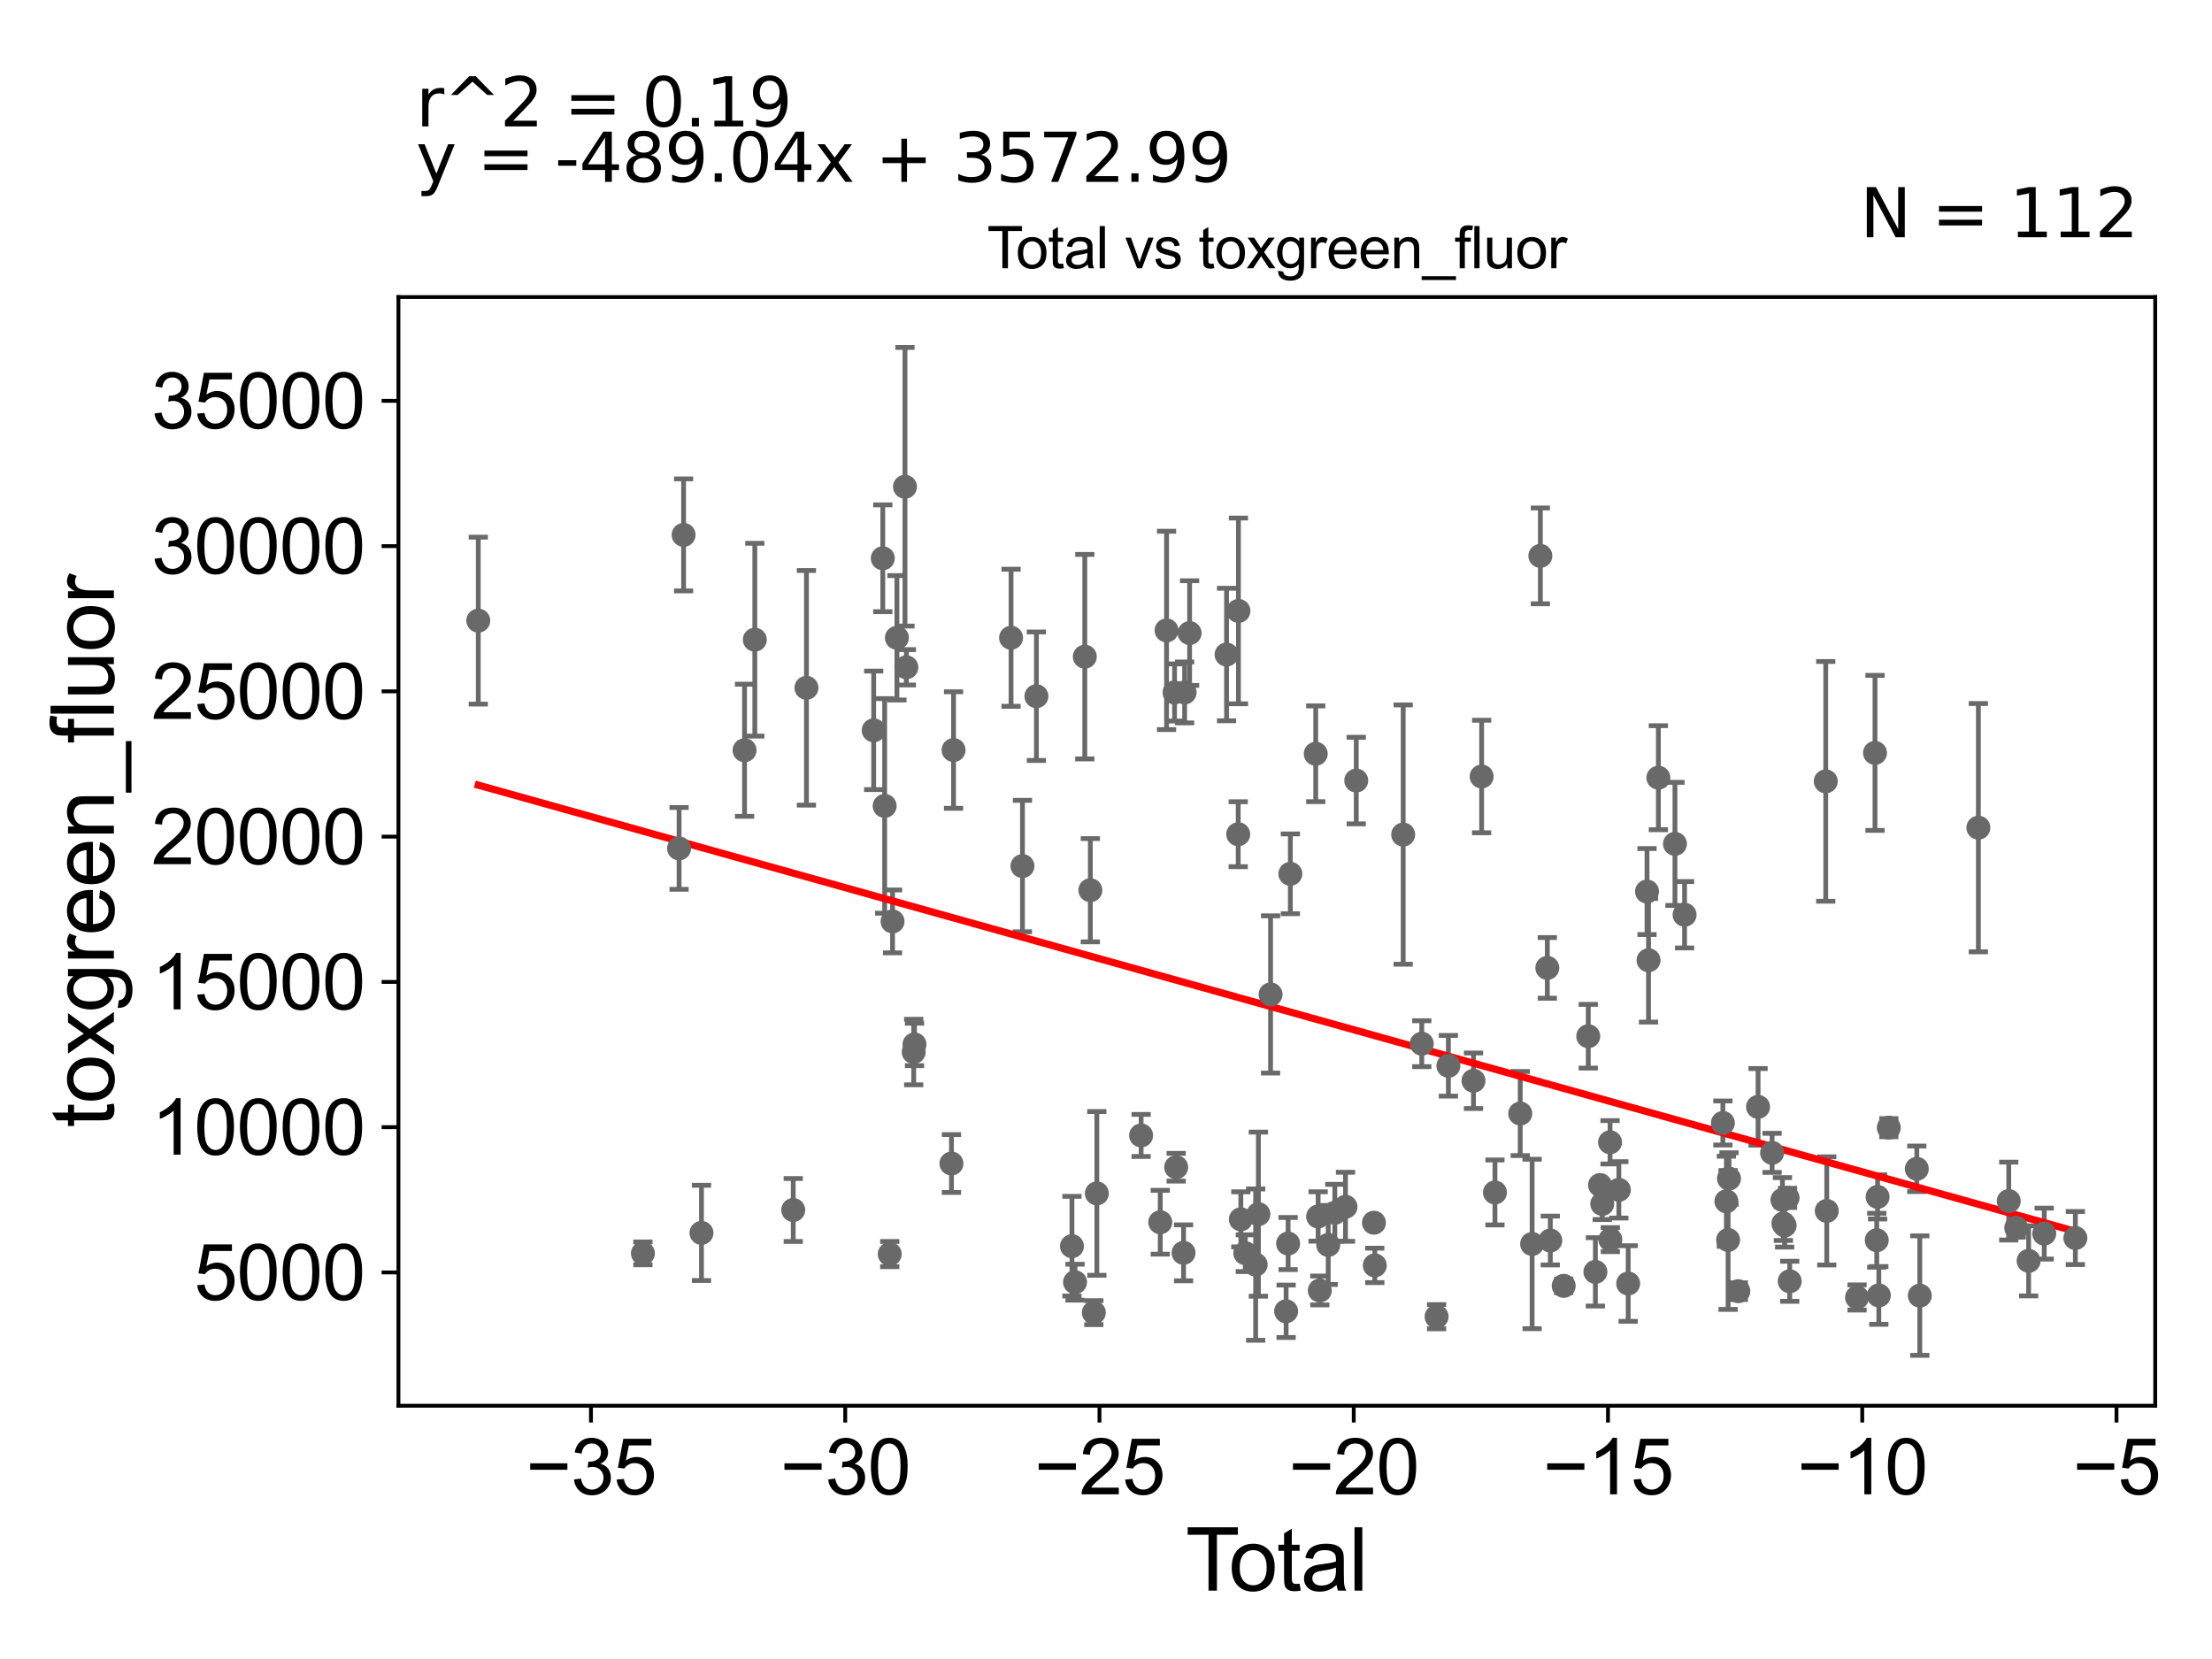 <?xml version="1.0" encoding="utf-8" standalone="no"?>
<!DOCTYPE svg PUBLIC "-//W3C//DTD SVG 1.1//EN"
  "http://www.w3.org/Graphics/SVG/1.1/DTD/svg11.dtd">
<svg xmlns:xlink="http://www.w3.org/1999/xlink" width="460.8pt" height="345.6pt" viewBox="0 0 460.8 345.6" xmlns="http://www.w3.org/2000/svg" version="1.1">
 <defs>
  <style type="text/css">*{stroke-linejoin: round; stroke-linecap: butt}</style>
 </defs>
 <g id="figure_1">
  <g id="patch_1">
   <path d="M 0 345.6 
L 460.8 345.6 
L 460.8 0 
L 0 0 
z
" style="fill: #ffffff"/>
  </g>
  <g id="axes_1">
   <g id="patch_2">
    <path d="M 83 292.84 
L 448.972 292.84 
L 448.972 61.886 
L 83 61.886 
z
" style="fill: #ffffff"/>
   </g>
   <g id="PathCollection_1">
    <defs>
     <path id="mb202468d53" d="M 0 1.118 
C 0.297 1.118 0.581 1 0.791 0.791 
C 1 0.581 1.118 0.297 1.118 0 
C 1.118 -0.297 1 -0.581 0.791 -0.791 
C 0.581 -1 0.297 -1.118 0 -1.118 
C -0.297 -1.118 -0.581 -1 -0.791 -0.791 
C -1 -0.581 -1.118 -0.297 -1.118 0 
C -1.118 0.297 -1 0.581 -0.791 0.791 
C -0.581 1 -0.297 1.118 0 1.118 
z
" style="stroke: #696969"/>
    </defs>
    <g clip-path="url(#pb41567ece2)">
     <use xlink:href="#mb202468d53" x="99.635" y="129.286" style="fill: #696969; stroke: #696969"/>
     <use xlink:href="#mb202468d53" x="337.236" y="247.867" style="fill: #696969; stroke: #696969"/>
     <use xlink:href="#mb202468d53" x="335.463" y="258.237" style="fill: #696969; stroke: #696969"/>
     <use xlink:href="#mb202468d53" x="335.403" y="237.958" style="fill: #696969; stroke: #696969"/>
     <use xlink:href="#mb202468d53" x="333.776" y="250.797" style="fill: #696969; stroke: #696969"/>
     <use xlink:href="#mb202468d53" x="333.316" y="246.863" style="fill: #696969; stroke: #696969"/>
     <use xlink:href="#mb202468d53" x="332.349" y="264.956" style="fill: #696969; stroke: #696969"/>
     <use xlink:href="#mb202468d53" x="330.862" y="215.864" style="fill: #696969; stroke: #696969"/>
     <use xlink:href="#mb202468d53" x="325.747" y="267.866" style="fill: #696969; stroke: #696969"/>
     <use xlink:href="#mb202468d53" x="322.956" y="258.424" style="fill: #696969; stroke: #696969"/>
     <use xlink:href="#mb202468d53" x="322.335" y="201.632" style="fill: #696969; stroke: #696969"/>
     <use xlink:href="#mb202468d53" x="320.885" y="115.8" style="fill: #696969; stroke: #696969"/>
     <use xlink:href="#mb202468d53" x="319.169" y="259.141" style="fill: #696969; stroke: #696969"/>
     <use xlink:href="#mb202468d53" x="316.693" y="231.97" style="fill: #696969; stroke: #696969"/>
     <use xlink:href="#mb202468d53" x="339.179" y="267.382" style="fill: #696969; stroke: #696969"/>
     <use xlink:href="#mb202468d53" x="311.425" y="248.409" style="fill: #696969; stroke: #696969"/>
     <use xlink:href="#mb202468d53" x="306.956" y="225.14" style="fill: #696969; stroke: #696969"/>
     <use xlink:href="#mb202468d53" x="301.725" y="222.022" style="fill: #696969; stroke: #696969"/>
     <use xlink:href="#mb202468d53" x="299.269" y="274.289" style="fill: #696969; stroke: #696969"/>
     <use xlink:href="#mb202468d53" x="296.18" y="217.425" style="fill: #696969; stroke: #696969"/>
     <use xlink:href="#mb202468d53" x="292.308" y="173.855" style="fill: #696969; stroke: #696969"/>
     <use xlink:href="#mb202468d53" x="286.395" y="263.605" style="fill: #696969; stroke: #696969"/>
     <use xlink:href="#mb202468d53" x="286.216" y="254.715" style="fill: #696969; stroke: #696969"/>
     <use xlink:href="#mb202468d53" x="282.531" y="162.603" style="fill: #696969; stroke: #696969"/>
     <use xlink:href="#mb202468d53" x="280.29" y="251.395" style="fill: #696969; stroke: #696969"/>
     <use xlink:href="#mb202468d53" x="278.065" y="252.649" style="fill: #696969; stroke: #696969"/>
     <use xlink:href="#mb202468d53" x="276.696" y="259.341" style="fill: #696969; stroke: #696969"/>
     <use xlink:href="#mb202468d53" x="274.94" y="268.834" style="fill: #696969; stroke: #696969"/>
     <use xlink:href="#mb202468d53" x="274.59" y="253.414" style="fill: #696969; stroke: #696969"/>
     <use xlink:href="#mb202468d53" x="308.653" y="161.76" style="fill: #696969; stroke: #696969"/>
     <use xlink:href="#mb202468d53" x="343.104" y="185.723" style="fill: #696969; stroke: #696969"/>
     <use xlink:href="#mb202468d53" x="343.419" y="200.038" style="fill: #696969; stroke: #696969"/>
     <use xlink:href="#mb202468d53" x="345.467" y="162.008" style="fill: #696969; stroke: #696969"/>
     <use xlink:href="#mb202468d53" x="432.337" y="257.906" style="fill: #696969; stroke: #696969"/>
     <use xlink:href="#mb202468d53" x="425.849" y="256.981" style="fill: #696969; stroke: #696969"/>
     <use xlink:href="#mb202468d53" x="422.6" y="262.66" style="fill: #696969; stroke: #696969"/>
     <use xlink:href="#mb202468d53" x="420.023" y="255.787" style="fill: #696969; stroke: #696969"/>
     <use xlink:href="#mb202468d53" x="418.462" y="250.205" style="fill: #696969; stroke: #696969"/>
     <use xlink:href="#mb202468d53" x="412.131" y="172.421" style="fill: #696969; stroke: #696969"/>
     <use xlink:href="#mb202468d53" x="399.93" y="269.898" style="fill: #696969; stroke: #696969"/>
     <use xlink:href="#mb202468d53" x="399.307" y="243.487" style="fill: #696969; stroke: #696969"/>
     <use xlink:href="#mb202468d53" x="393.474" y="234.913" style="fill: #696969; stroke: #696969"/>
     <use xlink:href="#mb202468d53" x="391.395" y="269.859" style="fill: #696969; stroke: #696969"/>
     <use xlink:href="#mb202468d53" x="391.14" y="249.336" style="fill: #696969; stroke: #696969"/>
     <use xlink:href="#mb202468d53" x="390.963" y="258.364" style="fill: #696969; stroke: #696969"/>
     <use xlink:href="#mb202468d53" x="390.598" y="156.84" style="fill: #696969; stroke: #696969"/>
     <use xlink:href="#mb202468d53" x="386.859" y="270.288" style="fill: #696969; stroke: #696969"/>
     <use xlink:href="#mb202468d53" x="380.549" y="252.255" style="fill: #696969; stroke: #696969"/>
     <use xlink:href="#mb202468d53" x="380.336" y="162.77" style="fill: #696969; stroke: #696969"/>
     <use xlink:href="#mb202468d53" x="372.83" y="266.913" style="fill: #696969; stroke: #696969"/>
     <use xlink:href="#mb202468d53" x="372.384" y="249.537" style="fill: #696969; stroke: #696969"/>
     <use xlink:href="#mb202468d53" x="371.776" y="255.282" style="fill: #696969; stroke: #696969"/>
     <use xlink:href="#mb202468d53" x="371.513" y="254.876" style="fill: #696969; stroke: #696969"/>
     <use xlink:href="#mb202468d53" x="371.316" y="249.969" style="fill: #696969; stroke: #696969"/>
     <use xlink:href="#mb202468d53" x="369.158" y="240.157" style="fill: #696969; stroke: #696969"/>
     <use xlink:href="#mb202468d53" x="362.128" y="268.978" style="fill: #696969; stroke: #696969"/>
     <use xlink:href="#mb202468d53" x="360.18" y="245.514" style="fill: #696969; stroke: #696969"/>
     <use xlink:href="#mb202468d53" x="359.995" y="258.307" style="fill: #696969; stroke: #696969"/>
     <use xlink:href="#mb202468d53" x="359.64" y="250.251" style="fill: #696969; stroke: #696969"/>
     <use xlink:href="#mb202468d53" x="358.907" y="233.938" style="fill: #696969; stroke: #696969"/>
     <use xlink:href="#mb202468d53" x="350.929" y="190.56" style="fill: #696969; stroke: #696969"/>
     <use xlink:href="#mb202468d53" x="348.923" y="175.795" style="fill: #696969; stroke: #696969"/>
     <use xlink:href="#mb202468d53" x="274.092" y="157.025" style="fill: #696969; stroke: #696969"/>
     <use xlink:href="#mb202468d53" x="268.805" y="182.034" style="fill: #696969; stroke: #696969"/>
     <use xlink:href="#mb202468d53" x="366.238" y="230.582" style="fill: #696969; stroke: #696969"/>
     <use xlink:href="#mb202468d53" x="267.922" y="273.161" style="fill: #696969; stroke: #696969"/>
     <use xlink:href="#mb202468d53" x="185.348" y="261.245" style="fill: #696969; stroke: #696969"/>
     <use xlink:href="#mb202468d53" x="185.936" y="191.948" style="fill: #696969; stroke: #696969"/>
     <use xlink:href="#mb202468d53" x="246.558" y="260.986" style="fill: #696969; stroke: #696969"/>
     <use xlink:href="#mb202468d53" x="268.336" y="259.051" style="fill: #696969; stroke: #696969"/>
     <use xlink:href="#mb202468d53" x="212.998" y="180.416" style="fill: #696969; stroke: #696969"/>
     <use xlink:href="#mb202468d53" x="141.466" y="176.739" style="fill: #696969; stroke: #696969"/>
     <use xlink:href="#mb202468d53" x="244.678" y="144.251" style="fill: #696969; stroke: #696969"/>
     <use xlink:href="#mb202468d53" x="243.016" y="131.325" style="fill: #696969; stroke: #696969"/>
     <use xlink:href="#mb202468d53" x="241.703" y="254.617" style="fill: #696969; stroke: #696969"/>
     <use xlink:href="#mb202468d53" x="186.843" y="132.864" style="fill: #696969; stroke: #696969"/>
     <use xlink:href="#mb202468d53" x="188.523" y="101.4" style="fill: #696969; stroke: #696969"/>
     <use xlink:href="#mb202468d53" x="188.81" y="139.012" style="fill: #696969; stroke: #696969"/>
     <use xlink:href="#mb202468d53" x="190.34" y="219.154" style="fill: #696969; stroke: #696969"/>
     <use xlink:href="#mb202468d53" x="246.779" y="144.25" style="fill: #696969; stroke: #696969"/>
     <use xlink:href="#mb202468d53" x="190.508" y="217.571" style="fill: #696969; stroke: #696969"/>
     <use xlink:href="#mb202468d53" x="228.493" y="248.607" style="fill: #696969; stroke: #696969"/>
     <use xlink:href="#mb202468d53" x="227.866" y="273.442" style="fill: #696969; stroke: #696969"/>
     <use xlink:href="#mb202468d53" x="227.138" y="185.449" style="fill: #696969; stroke: #696969"/>
     <use xlink:href="#mb202468d53" x="155.104" y="156.289" style="fill: #696969; stroke: #696969"/>
     <use xlink:href="#mb202468d53" x="225.984" y="136.796" style="fill: #696969; stroke: #696969"/>
     <use xlink:href="#mb202468d53" x="223.946" y="267.105" style="fill: #696969; stroke: #696969"/>
     <use xlink:href="#mb202468d53" x="142.405" y="111.429" style="fill: #696969; stroke: #696969"/>
     <use xlink:href="#mb202468d53" x="198.205" y="242.38" style="fill: #696969; stroke: #696969"/>
     <use xlink:href="#mb202468d53" x="146.131" y="256.834" style="fill: #696969; stroke: #696969"/>
     <use xlink:href="#mb202468d53" x="198.643" y="156.245" style="fill: #696969; stroke: #696969"/>
     <use xlink:href="#mb202468d53" x="223.308" y="259.601" style="fill: #696969; stroke: #696969"/>
     <use xlink:href="#mb202468d53" x="210.622" y="132.858" style="fill: #696969; stroke: #696969"/>
     <use xlink:href="#mb202468d53" x="157.243" y="133.258" style="fill: #696969; stroke: #696969"/>
     <use xlink:href="#mb202468d53" x="237.713" y="236.532" style="fill: #696969; stroke: #696969"/>
     <use xlink:href="#mb202468d53" x="247.818" y="131.882" style="fill: #696969; stroke: #696969"/>
     <use xlink:href="#mb202468d53" x="245.021" y="243.157" style="fill: #696969; stroke: #696969"/>
     <use xlink:href="#mb202468d53" x="215.903" y="145.033" style="fill: #696969; stroke: #696969"/>
     <use xlink:href="#mb202468d53" x="133.93" y="261.099" style="fill: #696969; stroke: #696969"/>
     <use xlink:href="#mb202468d53" x="259.421" y="261.064" style="fill: #696969; stroke: #696969"/>
     <use xlink:href="#mb202468d53" x="167.995" y="143.283" style="fill: #696969; stroke: #696969"/>
     <use xlink:href="#mb202468d53" x="258.489" y="254.012" style="fill: #696969; stroke: #696969"/>
     <use xlink:href="#mb202468d53" x="257.991" y="127.267" style="fill: #696969; stroke: #696969"/>
     <use xlink:href="#mb202468d53" x="257.945" y="173.782" style="fill: #696969; stroke: #696969"/>
     <use xlink:href="#mb202468d53" x="261.577" y="263.438" style="fill: #696969; stroke: #696969"/>
     <use xlink:href="#mb202468d53" x="183.903" y="116.3" style="fill: #696969; stroke: #696969"/>
     <use xlink:href="#mb202468d53" x="165.246" y="252.064" style="fill: #696969; stroke: #696969"/>
     <use xlink:href="#mb202468d53" x="184.291" y="167.889" style="fill: #696969; stroke: #696969"/>
     <use xlink:href="#mb202468d53" x="262.145" y="252.931" style="fill: #696969; stroke: #696969"/>
     <use xlink:href="#mb202468d53" x="182.002" y="152.139" style="fill: #696969; stroke: #696969"/>
     <use xlink:href="#mb202468d53" x="264.683" y="207.158" style="fill: #696969; stroke: #696969"/>
     <use xlink:href="#mb202468d53" x="255.514" y="136.353" style="fill: #696969; stroke: #696969"/>
    </g>
   </g>
   <g id="matplotlib.axis_1">
    <g id="xtick_1">
     <g id="line2d_1">
      <defs>
       <path id="mfd6bf5214c" d="M 0 0 
L 0 3.5 
" style="stroke: #000000; stroke-width: 0.8"/>
      </defs>
      <g>
       <use xlink:href="#mfd6bf5214c" x="123.109" y="292.84" style="stroke: #000000; stroke-width: 0.8"/>
      </g>
     </g>
     <g id="text_1">
      <!-- −35 -->
      <g transform="translate(109.539 311.293)scale(0.16 -0.16)">
       <defs>
        <path id="ArialMT-2212" d="M 3381 1997 
L 356 1997 
L 356 2522 
L 3381 2522 
L 3381 1997 
z
" transform="scale(0.016)"/>
        <path id="ArialMT-33" d="M 269 1209 
L 831 1284 
Q 928 806 1161 595 
Q 1394 384 1728 384 
Q 2125 384 2398 659 
Q 2672 934 2672 1341 
Q 2672 1728 2419 1979 
Q 2166 2231 1775 2231 
Q 1616 2231 1378 2169 
L 1441 2663 
Q 1497 2656 1531 2656 
Q 1891 2656 2178 2843 
Q 2466 3031 2466 3422 
Q 2466 3731 2256 3934 
Q 2047 4138 1716 4138 
Q 1388 4138 1169 3931 
Q 950 3725 888 3313 
L 325 3413 
Q 428 3978 793 4289 
Q 1159 4600 1703 4600 
Q 2078 4600 2393 4439 
Q 2709 4278 2876 4000 
Q 3044 3722 3044 3409 
Q 3044 3113 2884 2869 
Q 2725 2625 2413 2481 
Q 2819 2388 3044 2092 
Q 3269 1797 3269 1353 
Q 3269 753 2831 336 
Q 2394 -81 1725 -81 
Q 1122 -81 723 278 
Q 325 638 269 1209 
z
" transform="scale(0.016)"/>
        <path id="ArialMT-35" d="M 266 1200 
L 856 1250 
Q 922 819 1161 601 
Q 1400 384 1738 384 
Q 2144 384 2425 690 
Q 2706 997 2706 1503 
Q 2706 1984 2436 2262 
Q 2166 2541 1728 2541 
Q 1456 2541 1237 2417 
Q 1019 2294 894 2097 
L 366 2166 
L 809 4519 
L 3088 4519 
L 3088 3981 
L 1259 3981 
L 1013 2750 
Q 1425 3038 1878 3038 
Q 2478 3038 2890 2622 
Q 3303 2206 3303 1553 
Q 3303 931 2941 478 
Q 2500 -78 1738 -78 
Q 1113 -78 717 272 
Q 322 622 266 1200 
z
" transform="scale(0.016)"/>
       </defs>
       <use xlink:href="#ArialMT-2212"/>
       <use xlink:href="#ArialMT-33" x="58.398"/>
       <use xlink:href="#ArialMT-35" x="114.014"/>
      </g>
     </g>
    </g>
    <g id="xtick_2">
     <g id="line2d_2">
      <g>
       <use xlink:href="#mfd6bf5214c" x="176.075" y="292.84" style="stroke: #000000; stroke-width: 0.8"/>
      </g>
     </g>
     <g id="text_2">
      <!-- −30 -->
      <g transform="translate(162.505 311.293)scale(0.16 -0.16)">
       <defs>
        <path id="ArialMT-30" d="M 266 2259 
Q 266 3072 433 3567 
Q 600 4063 929 4331 
Q 1259 4600 1759 4600 
Q 2128 4600 2406 4451 
Q 2684 4303 2865 4023 
Q 3047 3744 3150 3342 
Q 3253 2941 3253 2259 
Q 3253 1453 3087 958 
Q 2922 463 2592 192 
Q 2263 -78 1759 -78 
Q 1097 -78 719 397 
Q 266 969 266 2259 
z
M 844 2259 
Q 844 1131 1108 757 
Q 1372 384 1759 384 
Q 2147 384 2411 759 
Q 2675 1134 2675 2259 
Q 2675 3391 2411 3762 
Q 2147 4134 1753 4134 
Q 1366 4134 1134 3806 
Q 844 3388 844 2259 
z
" transform="scale(0.016)"/>
       </defs>
       <use xlink:href="#ArialMT-2212"/>
       <use xlink:href="#ArialMT-33" x="58.398"/>
       <use xlink:href="#ArialMT-30" x="114.014"/>
      </g>
     </g>
    </g>
    <g id="xtick_3">
     <g id="line2d_3">
      <g>
       <use xlink:href="#mfd6bf5214c" x="229.041" y="292.84" style="stroke: #000000; stroke-width: 0.8"/>
      </g>
     </g>
     <g id="text_3">
      <!-- −25 -->
      <g transform="translate(215.471 311.293)scale(0.16 -0.16)">
       <defs>
        <path id="ArialMT-32" d="M 3222 541 
L 3222 0 
L 194 0 
Q 188 203 259 391 
Q 375 700 629 1000 
Q 884 1300 1366 1694 
Q 2113 2306 2375 2664 
Q 2638 3022 2638 3341 
Q 2638 3675 2398 3904 
Q 2159 4134 1775 4134 
Q 1369 4134 1125 3890 
Q 881 3647 878 3216 
L 300 3275 
Q 359 3922 746 4261 
Q 1134 4600 1788 4600 
Q 2447 4600 2831 4234 
Q 3216 3869 3216 3328 
Q 3216 3053 3103 2787 
Q 2991 2522 2730 2228 
Q 2469 1934 1863 1422 
Q 1356 997 1212 845 
Q 1069 694 975 541 
L 3222 541 
z
" transform="scale(0.016)"/>
       </defs>
       <use xlink:href="#ArialMT-2212"/>
       <use xlink:href="#ArialMT-32" x="58.398"/>
       <use xlink:href="#ArialMT-35" x="114.014"/>
      </g>
     </g>
    </g>
    <g id="xtick_4">
     <g id="line2d_4">
      <g>
       <use xlink:href="#mfd6bf5214c" x="282.007" y="292.84" style="stroke: #000000; stroke-width: 0.8"/>
      </g>
     </g>
     <g id="text_4">
      <!-- −20 -->
      <g transform="translate(268.437 311.293)scale(0.16 -0.16)">
       <use xlink:href="#ArialMT-2212"/>
       <use xlink:href="#ArialMT-32" x="58.398"/>
       <use xlink:href="#ArialMT-30" x="114.014"/>
      </g>
     </g>
    </g>
    <g id="xtick_5">
     <g id="line2d_5">
      <g>
       <use xlink:href="#mfd6bf5214c" x="334.973" y="292.84" style="stroke: #000000; stroke-width: 0.8"/>
      </g>
     </g>
     <g id="text_5">
      <!-- −15 -->
      <g transform="translate(321.403 311.293)scale(0.16 -0.16)">
       <defs>
        <path id="ArialMT-31" d="M 2384 0 
L 1822 0 
L 1822 3584 
Q 1619 3391 1289 3197 
Q 959 3003 697 2906 
L 697 3450 
Q 1169 3672 1522 3987 
Q 1875 4303 2022 4600 
L 2384 4600 
L 2384 0 
z
" transform="scale(0.016)"/>
       </defs>
       <use xlink:href="#ArialMT-2212"/>
       <use xlink:href="#ArialMT-31" x="58.398"/>
       <use xlink:href="#ArialMT-35" x="114.014"/>
      </g>
     </g>
    </g>
    <g id="xtick_6">
     <g id="line2d_6">
      <g>
       <use xlink:href="#mfd6bf5214c" x="387.94" y="292.84" style="stroke: #000000; stroke-width: 0.8"/>
      </g>
     </g>
     <g id="text_6">
      <!-- −10 -->
      <g transform="translate(374.37 311.293)scale(0.16 -0.16)">
       <use xlink:href="#ArialMT-2212"/>
       <use xlink:href="#ArialMT-31" x="58.398"/>
       <use xlink:href="#ArialMT-30" x="114.014"/>
      </g>
     </g>
    </g>
    <g id="xtick_7">
     <g id="line2d_7">
      <g>
       <use xlink:href="#mfd6bf5214c" x="440.906" y="292.84" style="stroke: #000000; stroke-width: 0.8"/>
      </g>
     </g>
     <g id="text_7">
      <!-- −5 -->
      <g transform="translate(431.785 311.293)scale(0.16 -0.16)">
       <use xlink:href="#ArialMT-2212"/>
       <use xlink:href="#ArialMT-35" x="58.398"/>
      </g>
     </g>
    </g>
    <g id="text_8">
     <!-- Total -->
     <g transform="translate(246.981 331.357)scale(0.18 -0.18)">
      <defs>
       <path id="ArialMT-54" d="M 1659 0 
L 1659 4041 
L 150 4041 
L 150 4581 
L 3781 4581 
L 3781 4041 
L 2266 4041 
L 2266 0 
L 1659 0 
z
" transform="scale(0.016)"/>
       <path id="ArialMT-6f" d="M 213 1659 
Q 213 2581 725 3025 
Q 1153 3394 1769 3394 
Q 2453 3394 2887 2945 
Q 3322 2497 3322 1706 
Q 3322 1066 3130 698 
Q 2938 331 2570 128 
Q 2203 -75 1769 -75 
Q 1072 -75 642 372 
Q 213 819 213 1659 
z
M 791 1659 
Q 791 1022 1069 705 
Q 1347 388 1769 388 
Q 2188 388 2466 706 
Q 2744 1025 2744 1678 
Q 2744 2294 2464 2611 
Q 2184 2928 1769 2928 
Q 1347 2928 1069 2612 
Q 791 2297 791 1659 
z
" transform="scale(0.016)"/>
       <path id="ArialMT-74" d="M 1650 503 
L 1731 6 
Q 1494 -44 1306 -44 
Q 1000 -44 831 53 
Q 663 150 594 308 
Q 525 466 525 972 
L 525 2881 
L 113 2881 
L 113 3319 
L 525 3319 
L 525 4141 
L 1084 4478 
L 1084 3319 
L 1650 3319 
L 1650 2881 
L 1084 2881 
L 1084 941 
Q 1084 700 1114 631 
Q 1144 563 1211 522 
Q 1278 481 1403 481 
Q 1497 481 1650 503 
z
" transform="scale(0.016)"/>
       <path id="ArialMT-61" d="M 2588 409 
Q 2275 144 1986 34 
Q 1697 -75 1366 -75 
Q 819 -75 525 192 
Q 231 459 231 875 
Q 231 1119 342 1320 
Q 453 1522 633 1644 
Q 813 1766 1038 1828 
Q 1203 1872 1538 1913 
Q 2219 1994 2541 2106 
Q 2544 2222 2544 2253 
Q 2544 2597 2384 2738 
Q 2169 2928 1744 2928 
Q 1347 2928 1158 2789 
Q 969 2650 878 2297 
L 328 2372 
Q 403 2725 575 2942 
Q 747 3159 1072 3276 
Q 1397 3394 1825 3394 
Q 2250 3394 2515 3294 
Q 2781 3194 2906 3042 
Q 3031 2891 3081 2659 
Q 3109 2516 3109 2141 
L 3109 1391 
Q 3109 606 3145 398 
Q 3181 191 3288 0 
L 2700 0 
Q 2613 175 2588 409 
z
M 2541 1666 
Q 2234 1541 1622 1453 
Q 1275 1403 1131 1340 
Q 988 1278 909 1158 
Q 831 1038 831 891 
Q 831 666 1001 516 
Q 1172 366 1500 366 
Q 1825 366 2078 508 
Q 2331 650 2450 897 
Q 2541 1088 2541 1459 
L 2541 1666 
z
" transform="scale(0.016)"/>
       <path id="ArialMT-6c" d="M 409 0 
L 409 4581 
L 972 4581 
L 972 0 
L 409 0 
z
" transform="scale(0.016)"/>
      </defs>
      <use xlink:href="#ArialMT-54"/>
      <use xlink:href="#ArialMT-6f" x="49.959"/>
      <use xlink:href="#ArialMT-74" x="105.574"/>
      <use xlink:href="#ArialMT-61" x="133.357"/>
      <use xlink:href="#ArialMT-6c" x="188.973"/>
     </g>
    </g>
   </g>
   <g id="matplotlib.axis_2">
    <g id="ytick_1">
     <g id="line2d_8">
      <defs>
       <path id="mdf577a4662" d="M 0 0 
L -3.5 0 
" style="stroke: #000000; stroke-width: 0.8"/>
      </defs>
      <g>
       <use xlink:href="#mdf577a4662" x="83" y="265.073" style="stroke: #000000; stroke-width: 0.8"/>
      </g>
     </g>
     <g id="text_9">
      <!-- 5000 -->
      <g transform="translate(40.41 270.8)scale(0.16 -0.16)">
       <use xlink:href="#ArialMT-35"/>
       <use xlink:href="#ArialMT-30" x="55.615"/>
       <use xlink:href="#ArialMT-30" x="111.23"/>
       <use xlink:href="#ArialMT-30" x="166.846"/>
      </g>
     </g>
    </g>
    <g id="ytick_2">
     <g id="line2d_9">
      <g>
       <use xlink:href="#mdf577a4662" x="83" y="234.812" style="stroke: #000000; stroke-width: 0.8"/>
      </g>
     </g>
     <g id="text_10">
      <!-- 10000 -->
      <g transform="translate(31.512 240.538)scale(0.16 -0.16)">
       <use xlink:href="#ArialMT-31"/>
       <use xlink:href="#ArialMT-30" x="55.615"/>
       <use xlink:href="#ArialMT-30" x="111.23"/>
       <use xlink:href="#ArialMT-30" x="166.846"/>
       <use xlink:href="#ArialMT-30" x="222.461"/>
      </g>
     </g>
    </g>
    <g id="ytick_3">
     <g id="line2d_10">
      <g>
       <use xlink:href="#mdf577a4662" x="83" y="204.55" style="stroke: #000000; stroke-width: 0.8"/>
      </g>
     </g>
     <g id="text_11">
      <!-- 15000 -->
      <g transform="translate(31.512 210.276)scale(0.16 -0.16)">
       <use xlink:href="#ArialMT-31"/>
       <use xlink:href="#ArialMT-35" x="55.615"/>
       <use xlink:href="#ArialMT-30" x="111.23"/>
       <use xlink:href="#ArialMT-30" x="166.846"/>
       <use xlink:href="#ArialMT-30" x="222.461"/>
      </g>
     </g>
    </g>
    <g id="ytick_4">
     <g id="line2d_11">
      <g>
       <use xlink:href="#mdf577a4662" x="83" y="174.288" style="stroke: #000000; stroke-width: 0.8"/>
      </g>
     </g>
     <g id="text_12">
      <!-- 20000 -->
      <g transform="translate(31.512 180.014)scale(0.16 -0.16)">
       <use xlink:href="#ArialMT-32"/>
       <use xlink:href="#ArialMT-30" x="55.615"/>
       <use xlink:href="#ArialMT-30" x="111.23"/>
       <use xlink:href="#ArialMT-30" x="166.846"/>
       <use xlink:href="#ArialMT-30" x="222.461"/>
      </g>
     </g>
    </g>
    <g id="ytick_5">
     <g id="line2d_12">
      <g>
       <use xlink:href="#mdf577a4662" x="83" y="144.026" style="stroke: #000000; stroke-width: 0.8"/>
      </g>
     </g>
     <g id="text_13">
      <!-- 25000 -->
      <g transform="translate(31.512 149.752)scale(0.16 -0.16)">
       <use xlink:href="#ArialMT-32"/>
       <use xlink:href="#ArialMT-35" x="55.615"/>
       <use xlink:href="#ArialMT-30" x="111.23"/>
       <use xlink:href="#ArialMT-30" x="166.846"/>
       <use xlink:href="#ArialMT-30" x="222.461"/>
      </g>
     </g>
    </g>
    <g id="ytick_6">
     <g id="line2d_13">
      <g>
       <use xlink:href="#mdf577a4662" x="83" y="113.764" style="stroke: #000000; stroke-width: 0.8"/>
      </g>
     </g>
     <g id="text_14">
      <!-- 30000 -->
      <g transform="translate(31.512 119.491)scale(0.16 -0.16)">
       <use xlink:href="#ArialMT-33"/>
       <use xlink:href="#ArialMT-30" x="55.615"/>
       <use xlink:href="#ArialMT-30" x="111.23"/>
       <use xlink:href="#ArialMT-30" x="166.846"/>
       <use xlink:href="#ArialMT-30" x="222.461"/>
      </g>
     </g>
    </g>
    <g id="ytick_7">
     <g id="line2d_14">
      <g>
       <use xlink:href="#mdf577a4662" x="83" y="83.502" style="stroke: #000000; stroke-width: 0.8"/>
      </g>
     </g>
     <g id="text_15">
      <!-- 35000 -->
      <g transform="translate(31.512 89.229)scale(0.16 -0.16)">
       <use xlink:href="#ArialMT-33"/>
       <use xlink:href="#ArialMT-35" x="55.615"/>
       <use xlink:href="#ArialMT-30" x="111.23"/>
       <use xlink:href="#ArialMT-30" x="166.846"/>
       <use xlink:href="#ArialMT-30" x="222.461"/>
      </g>
     </g>
    </g>
    <g id="text_16">
     <!-- toxgreen_fluor -->
     <g transform="translate(23.724 234.895)rotate(-90)scale(0.18 -0.18)">
      <defs>
       <path id="ArialMT-78" d="M 47 0 
L 1259 1725 
L 138 3319 
L 841 3319 
L 1350 2541 
Q 1494 2319 1581 2169 
Q 1719 2375 1834 2534 
L 2394 3319 
L 3066 3319 
L 1919 1756 
L 3153 0 
L 2463 0 
L 1781 1031 
L 1600 1309 
L 728 0 
L 47 0 
z
" transform="scale(0.016)"/>
       <path id="ArialMT-67" d="M 319 -275 
L 866 -356 
Q 900 -609 1056 -725 
Q 1266 -881 1628 -881 
Q 2019 -881 2231 -725 
Q 2444 -569 2519 -288 
Q 2563 -116 2559 434 
Q 2191 0 1641 0 
Q 956 0 581 494 
Q 206 988 206 1678 
Q 206 2153 378 2554 
Q 550 2956 876 3175 
Q 1203 3394 1644 3394 
Q 2231 3394 2613 2919 
L 2613 3319 
L 3131 3319 
L 3131 450 
Q 3131 -325 2973 -648 
Q 2816 -972 2473 -1159 
Q 2131 -1347 1631 -1347 
Q 1038 -1347 672 -1080 
Q 306 -813 319 -275 
z
M 784 1719 
Q 784 1066 1043 766 
Q 1303 466 1694 466 
Q 2081 466 2343 764 
Q 2606 1063 2606 1700 
Q 2606 2309 2336 2618 
Q 2066 2928 1684 2928 
Q 1309 2928 1046 2623 
Q 784 2319 784 1719 
z
" transform="scale(0.016)"/>
       <path id="ArialMT-72" d="M 416 0 
L 416 3319 
L 922 3319 
L 922 2816 
Q 1116 3169 1280 3281 
Q 1444 3394 1641 3394 
Q 1925 3394 2219 3213 
L 2025 2691 
Q 1819 2813 1613 2813 
Q 1428 2813 1281 2702 
Q 1134 2591 1072 2394 
Q 978 2094 978 1738 
L 978 0 
L 416 0 
z
" transform="scale(0.016)"/>
       <path id="ArialMT-65" d="M 2694 1069 
L 3275 997 
Q 3138 488 2766 206 
Q 2394 -75 1816 -75 
Q 1088 -75 661 373 
Q 234 822 234 1631 
Q 234 2469 665 2931 
Q 1097 3394 1784 3394 
Q 2450 3394 2872 2941 
Q 3294 2488 3294 1666 
Q 3294 1616 3291 1516 
L 816 1516 
Q 847 969 1125 678 
Q 1403 388 1819 388 
Q 2128 388 2347 550 
Q 2566 713 2694 1069 
z
M 847 1978 
L 2700 1978 
Q 2663 2397 2488 2606 
Q 2219 2931 1791 2931 
Q 1403 2931 1139 2672 
Q 875 2413 847 1978 
z
" transform="scale(0.016)"/>
       <path id="ArialMT-6e" d="M 422 0 
L 422 3319 
L 928 3319 
L 928 2847 
Q 1294 3394 1984 3394 
Q 2284 3394 2536 3286 
Q 2788 3178 2913 3003 
Q 3038 2828 3088 2588 
Q 3119 2431 3119 2041 
L 3119 0 
L 2556 0 
L 2556 2019 
Q 2556 2363 2490 2533 
Q 2425 2703 2258 2804 
Q 2091 2906 1866 2906 
Q 1506 2906 1245 2678 
Q 984 2450 984 1813 
L 984 0 
L 422 0 
z
" transform="scale(0.016)"/>
       <path id="ArialMT-5f" d="M -97 -1272 
L -97 -866 
L 3631 -866 
L 3631 -1272 
L -97 -1272 
z
" transform="scale(0.016)"/>
       <path id="ArialMT-66" d="M 556 0 
L 556 2881 
L 59 2881 
L 59 3319 
L 556 3319 
L 556 3672 
Q 556 4006 616 4169 
Q 697 4388 901 4523 
Q 1106 4659 1475 4659 
Q 1713 4659 2000 4603 
L 1916 4113 
Q 1741 4144 1584 4144 
Q 1328 4144 1222 4034 
Q 1116 3925 1116 3625 
L 1116 3319 
L 1763 3319 
L 1763 2881 
L 1116 2881 
L 1116 0 
L 556 0 
z
" transform="scale(0.016)"/>
       <path id="ArialMT-75" d="M 2597 0 
L 2597 488 
Q 2209 -75 1544 -75 
Q 1250 -75 995 37 
Q 741 150 617 320 
Q 494 491 444 738 
Q 409 903 409 1263 
L 409 3319 
L 972 3319 
L 972 1478 
Q 972 1038 1006 884 
Q 1059 663 1231 536 
Q 1403 409 1656 409 
Q 1909 409 2131 539 
Q 2353 669 2445 892 
Q 2538 1116 2538 1541 
L 2538 3319 
L 3100 3319 
L 3100 0 
L 2597 0 
z
" transform="scale(0.016)"/>
      </defs>
      <use xlink:href="#ArialMT-74"/>
      <use xlink:href="#ArialMT-6f" x="27.783"/>
      <use xlink:href="#ArialMT-78" x="83.398"/>
      <use xlink:href="#ArialMT-67" x="133.398"/>
      <use xlink:href="#ArialMT-72" x="189.014"/>
      <use xlink:href="#ArialMT-65" x="222.314"/>
      <use xlink:href="#ArialMT-65" x="277.93"/>
      <use xlink:href="#ArialMT-6e" x="333.545"/>
      <use xlink:href="#ArialMT-5f" x="389.16"/>
      <use xlink:href="#ArialMT-66" x="444.775"/>
      <use xlink:href="#ArialMT-6c" x="472.559"/>
      <use xlink:href="#ArialMT-75" x="494.775"/>
      <use xlink:href="#ArialMT-6f" x="550.391"/>
      <use xlink:href="#ArialMT-72" x="606.006"/>
     </g>
    </g>
   </g>
   <g id="LineCollection_1">
    <path d="M 99.635 146.674 
L 99.635 111.897 
" clip-path="url(#pb41567ece2)" style="fill: none; stroke: #696969"/>
    <path d="M 337.236 253.74 
L 337.236 241.994 
" clip-path="url(#pb41567ece2)" style="fill: none; stroke: #696969"/>
    <path d="M 335.463 260.745 
L 335.463 255.728 
" clip-path="url(#pb41567ece2)" style="fill: none; stroke: #696969"/>
    <path d="M 335.403 242.471 
L 335.403 233.445 
" clip-path="url(#pb41567ece2)" style="fill: none; stroke: #696969"/>
    <path d="M 333.776 254.053 
L 333.776 247.541 
" clip-path="url(#pb41567ece2)" style="fill: none; stroke: #696969"/>
    <path d="M 333.316 247.549 
L 333.316 246.176 
" clip-path="url(#pb41567ece2)" style="fill: none; stroke: #696969"/>
    <path d="M 332.349 272.077 
L 332.349 257.836 
" clip-path="url(#pb41567ece2)" style="fill: none; stroke: #696969"/>
    <path d="M 330.862 222.502 
L 330.862 209.226 
" clip-path="url(#pb41567ece2)" style="fill: none; stroke: #696969"/>
    <path d="M 325.747 269.289 
L 325.747 266.443 
" clip-path="url(#pb41567ece2)" style="fill: none; stroke: #696969"/>
    <path d="M 322.956 263.512 
L 322.956 253.337 
" clip-path="url(#pb41567ece2)" style="fill: none; stroke: #696969"/>
    <path d="M 322.335 207.951 
L 322.335 195.312 
" clip-path="url(#pb41567ece2)" style="fill: none; stroke: #696969"/>
    <path d="M 320.885 125.78 
L 320.885 105.82 
" clip-path="url(#pb41567ece2)" style="fill: none; stroke: #696969"/>
    <path d="M 319.169 276.793 
L 319.169 241.489 
" clip-path="url(#pb41567ece2)" style="fill: none; stroke: #696969"/>
    <path d="M 316.693 240.731 
L 316.693 223.208 
" clip-path="url(#pb41567ece2)" style="fill: none; stroke: #696969"/>
    <path d="M 339.179 275.26 
L 339.179 259.505 
" clip-path="url(#pb41567ece2)" style="fill: none; stroke: #696969"/>
    <path d="M 311.425 255.174 
L 311.425 241.644 
" clip-path="url(#pb41567ece2)" style="fill: none; stroke: #696969"/>
    <path d="M 306.956 230.921 
L 306.956 219.36 
" clip-path="url(#pb41567ece2)" style="fill: none; stroke: #696969"/>
    <path d="M 301.725 228.342 
L 301.725 215.701 
" clip-path="url(#pb41567ece2)" style="fill: none; stroke: #696969"/>
    <path d="M 299.269 276.811 
L 299.269 271.767 
" clip-path="url(#pb41567ece2)" style="fill: none; stroke: #696969"/>
    <path d="M 296.18 222.205 
L 296.18 212.645 
" clip-path="url(#pb41567ece2)" style="fill: none; stroke: #696969"/>
    <path d="M 292.308 200.865 
L 292.308 146.844 
" clip-path="url(#pb41567ece2)" style="fill: none; stroke: #696969"/>
    <path d="M 286.395 267.19 
L 286.395 260.021 
" clip-path="url(#pb41567ece2)" style="fill: none; stroke: #696969"/>
    <path d="M 286.216 255.468 
L 286.216 253.962 
" clip-path="url(#pb41567ece2)" style="fill: none; stroke: #696969"/>
    <path d="M 282.531 171.619 
L 282.531 153.586 
" clip-path="url(#pb41567ece2)" style="fill: none; stroke: #696969"/>
    <path d="M 280.29 258.583 
L 280.29 244.208 
" clip-path="url(#pb41567ece2)" style="fill: none; stroke: #696969"/>
    <path d="M 278.065 258.578 
L 278.065 246.72 
" clip-path="url(#pb41567ece2)" style="fill: none; stroke: #696969"/>
    <path d="M 276.696 267.571 
L 276.696 251.111 
" clip-path="url(#pb41567ece2)" style="fill: none; stroke: #696969"/>
    <path d="M 274.94 271.843 
L 274.94 265.824 
" clip-path="url(#pb41567ece2)" style="fill: none; stroke: #696969"/>
    <path d="M 274.59 258.552 
L 274.59 248.275 
" clip-path="url(#pb41567ece2)" style="fill: none; stroke: #696969"/>
    <path d="M 308.653 173.481 
L 308.653 150.039 
" clip-path="url(#pb41567ece2)" style="fill: none; stroke: #696969"/>
    <path d="M 343.104 194.681 
L 343.104 176.766 
" clip-path="url(#pb41567ece2)" style="fill: none; stroke: #696969"/>
    <path d="M 343.419 212.924 
L 343.419 187.151 
" clip-path="url(#pb41567ece2)" style="fill: none; stroke: #696969"/>
    <path d="M 345.467 172.843 
L 345.467 151.173 
" clip-path="url(#pb41567ece2)" style="fill: none; stroke: #696969"/>
    <path d="M 432.337 263.431 
L 432.337 252.381 
" clip-path="url(#pb41567ece2)" style="fill: none; stroke: #696969"/>
    <path d="M 425.849 262.288 
L 425.849 251.674 
" clip-path="url(#pb41567ece2)" style="fill: none; stroke: #696969"/>
    <path d="M 422.6 269.958 
L 422.6 255.363 
" clip-path="url(#pb41567ece2)" style="fill: none; stroke: #696969"/>
    <path d="M 420.023 257.717 
L 420.023 253.856 
" clip-path="url(#pb41567ece2)" style="fill: none; stroke: #696969"/>
    <path d="M 418.462 258.319 
L 418.462 242.092 
" clip-path="url(#pb41567ece2)" style="fill: none; stroke: #696969"/>
    <path d="M 412.131 198.281 
L 412.131 146.56 
" clip-path="url(#pb41567ece2)" style="fill: none; stroke: #696969"/>
    <path d="M 399.93 282.342 
L 399.93 257.455 
" clip-path="url(#pb41567ece2)" style="fill: none; stroke: #696969"/>
    <path d="M 399.307 248.232 
L 399.307 238.741 
" clip-path="url(#pb41567ece2)" style="fill: none; stroke: #696969"/>
    <path d="M 393.474 236.802 
L 393.474 233.023 
" clip-path="url(#pb41567ece2)" style="fill: none; stroke: #696969"/>
    <path d="M 391.395 275.879 
L 391.395 263.84 
" clip-path="url(#pb41567ece2)" style="fill: none; stroke: #696969"/>
    <path d="M 391.14 253.941 
L 391.14 244.732 
" clip-path="url(#pb41567ece2)" style="fill: none; stroke: #696969"/>
    <path d="M 390.963 263.979 
L 390.963 252.749 
" clip-path="url(#pb41567ece2)" style="fill: none; stroke: #696969"/>
    <path d="M 390.598 172.985 
L 390.598 140.694 
" clip-path="url(#pb41567ece2)" style="fill: none; stroke: #696969"/>
    <path d="M 386.859 272.91 
L 386.859 267.666 
" clip-path="url(#pb41567ece2)" style="fill: none; stroke: #696969"/>
    <path d="M 380.549 263.523 
L 380.549 240.987 
" clip-path="url(#pb41567ece2)" style="fill: none; stroke: #696969"/>
    <path d="M 380.336 187.739 
L 380.336 137.802 
" clip-path="url(#pb41567ece2)" style="fill: none; stroke: #696969"/>
    <path d="M 372.83 271.084 
L 372.83 262.742 
" clip-path="url(#pb41567ece2)" style="fill: none; stroke: #696969"/>
    <path d="M 372.384 251.541 
L 372.384 247.532 
" clip-path="url(#pb41567ece2)" style="fill: none; stroke: #696969"/>
    <path d="M 371.776 259.79 
L 371.776 250.774 
" clip-path="url(#pb41567ece2)" style="fill: none; stroke: #696969"/>
    <path d="M 371.513 258.413 
L 371.513 251.34 
" clip-path="url(#pb41567ece2)" style="fill: none; stroke: #696969"/>
    <path d="M 371.316 254.62 
L 371.316 245.318 
" clip-path="url(#pb41567ece2)" style="fill: none; stroke: #696969"/>
    <path d="M 369.158 244.227 
L 369.158 236.088 
" clip-path="url(#pb41567ece2)" style="fill: none; stroke: #696969"/>
    <path d="M 362.128 270.724 
L 362.128 267.231 
" clip-path="url(#pb41567ece2)" style="fill: none; stroke: #696969"/>
    <path d="M 360.18 250.89 
L 360.18 240.137 
" clip-path="url(#pb41567ece2)" style="fill: none; stroke: #696969"/>
    <path d="M 359.995 272.769 
L 359.995 243.844 
" clip-path="url(#pb41567ece2)" style="fill: none; stroke: #696969"/>
    <path d="M 359.64 259.636 
L 359.64 240.866 
" clip-path="url(#pb41567ece2)" style="fill: none; stroke: #696969"/>
    <path d="M 358.907 238.525 
L 358.907 229.351 
" clip-path="url(#pb41567ece2)" style="fill: none; stroke: #696969"/>
    <path d="M 350.929 197.474 
L 350.929 183.646 
" clip-path="url(#pb41567ece2)" style="fill: none; stroke: #696969"/>
    <path d="M 348.923 188.615 
L 348.923 162.975 
" clip-path="url(#pb41567ece2)" style="fill: none; stroke: #696969"/>
    <path d="M 274.092 166.998 
L 274.092 147.052 
" clip-path="url(#pb41567ece2)" style="fill: none; stroke: #696969"/>
    <path d="M 268.805 190.347 
L 268.805 173.72 
" clip-path="url(#pb41567ece2)" style="fill: none; stroke: #696969"/>
    <path d="M 366.238 238.567 
L 366.238 222.597 
" clip-path="url(#pb41567ece2)" style="fill: none; stroke: #696969"/>
    <path d="M 267.922 278.623 
L 267.922 267.7 
" clip-path="url(#pb41567ece2)" style="fill: none; stroke: #696969"/>
    <path d="M 185.348 263.873 
L 185.348 258.617 
" clip-path="url(#pb41567ece2)" style="fill: none; stroke: #696969"/>
    <path d="M 185.936 198.498 
L 185.936 185.398 
" clip-path="url(#pb41567ece2)" style="fill: none; stroke: #696969"/>
    <path d="M 246.558 266.813 
L 246.558 255.159 
" clip-path="url(#pb41567ece2)" style="fill: none; stroke: #696969"/>
    <path d="M 268.336 264.477 
L 268.336 253.626 
" clip-path="url(#pb41567ece2)" style="fill: none; stroke: #696969"/>
    <path d="M 212.998 194.11 
L 212.998 166.723 
" clip-path="url(#pb41567ece2)" style="fill: none; stroke: #696969"/>
    <path d="M 141.466 185.259 
L 141.466 168.219 
" clip-path="url(#pb41567ece2)" style="fill: none; stroke: #696969"/>
    <path d="M 244.678 150.201 
L 244.678 138.301 
" clip-path="url(#pb41567ece2)" style="fill: none; stroke: #696969"/>
    <path d="M 243.016 151.986 
L 243.016 110.664 
" clip-path="url(#pb41567ece2)" style="fill: none; stroke: #696969"/>
    <path d="M 241.703 261.264 
L 241.703 247.97 
" clip-path="url(#pb41567ece2)" style="fill: none; stroke: #696969"/>
    <path d="M 186.843 145.82 
L 186.843 119.908 
" clip-path="url(#pb41567ece2)" style="fill: none; stroke: #696969"/>
    <path d="M 188.523 130.416 
L 188.523 72.384 
" clip-path="url(#pb41567ece2)" style="fill: none; stroke: #696969"/>
    <path d="M 188.81 142.694 
L 188.81 135.329 
" clip-path="url(#pb41567ece2)" style="fill: none; stroke: #696969"/>
    <path d="M 190.34 225.979 
L 190.34 212.329 
" clip-path="url(#pb41567ece2)" style="fill: none; stroke: #696969"/>
    <path d="M 246.779 150.595 
L 246.779 137.905 
" clip-path="url(#pb41567ece2)" style="fill: none; stroke: #696969"/>
    <path d="M 190.508 221.994 
L 190.508 213.148 
" clip-path="url(#pb41567ece2)" style="fill: none; stroke: #696969"/>
    <path d="M 228.493 265.659 
L 228.493 231.556 
" clip-path="url(#pb41567ece2)" style="fill: none; stroke: #696969"/>
    <path d="M 227.866 275.943 
L 227.866 270.942 
" clip-path="url(#pb41567ece2)" style="fill: none; stroke: #696969"/>
    <path d="M 227.138 196.208 
L 227.138 174.69 
" clip-path="url(#pb41567ece2)" style="fill: none; stroke: #696969"/>
    <path d="M 155.104 170.049 
L 155.104 142.53 
" clip-path="url(#pb41567ece2)" style="fill: none; stroke: #696969"/>
    <path d="M 225.984 158.099 
L 225.984 115.493 
" clip-path="url(#pb41567ece2)" style="fill: none; stroke: #696969"/>
    <path d="M 223.946 270.847 
L 223.946 263.363 
" clip-path="url(#pb41567ece2)" style="fill: none; stroke: #696969"/>
    <path d="M 142.405 123.098 
L 142.405 99.759 
" clip-path="url(#pb41567ece2)" style="fill: none; stroke: #696969"/>
    <path d="M 198.205 248.404 
L 198.205 236.355 
" clip-path="url(#pb41567ece2)" style="fill: none; stroke: #696969"/>
    <path d="M 146.131 266.751 
L 146.131 246.916 
" clip-path="url(#pb41567ece2)" style="fill: none; stroke: #696969"/>
    <path d="M 198.643 168.384 
L 198.643 144.105 
" clip-path="url(#pb41567ece2)" style="fill: none; stroke: #696969"/>
    <path d="M 223.308 269.984 
L 223.308 249.219 
" clip-path="url(#pb41567ece2)" style="fill: none; stroke: #696969"/>
    <path d="M 210.622 147.137 
L 210.622 118.578 
" clip-path="url(#pb41567ece2)" style="fill: none; stroke: #696969"/>
    <path d="M 157.243 153.342 
L 157.243 113.175 
" clip-path="url(#pb41567ece2)" style="fill: none; stroke: #696969"/>
    <path d="M 237.713 240.912 
L 237.713 232.152 
" clip-path="url(#pb41567ece2)" style="fill: none; stroke: #696969"/>
    <path d="M 247.818 142.781 
L 247.818 120.982 
" clip-path="url(#pb41567ece2)" style="fill: none; stroke: #696969"/>
    <path d="M 245.021 246.05 
L 245.021 240.263 
" clip-path="url(#pb41567ece2)" style="fill: none; stroke: #696969"/>
    <path d="M 215.903 158.418 
L 215.903 131.649 
" clip-path="url(#pb41567ece2)" style="fill: none; stroke: #696969"/>
    <path d="M 133.93 263.481 
L 133.93 258.716 
" clip-path="url(#pb41567ece2)" style="fill: none; stroke: #696969"/>
    <path d="M 259.421 264.892 
L 259.421 257.236 
" clip-path="url(#pb41567ece2)" style="fill: none; stroke: #696969"/>
    <path d="M 167.995 167.719 
L 167.995 118.848 
" clip-path="url(#pb41567ece2)" style="fill: none; stroke: #696969"/>
    <path d="M 258.489 259.744 
L 258.489 248.279 
" clip-path="url(#pb41567ece2)" style="fill: none; stroke: #696969"/>
    <path d="M 257.991 146.617 
L 257.991 107.917 
" clip-path="url(#pb41567ece2)" style="fill: none; stroke: #696969"/>
    <path d="M 257.945 180.546 
L 257.945 167.019 
" clip-path="url(#pb41567ece2)" style="fill: none; stroke: #696969"/>
    <path d="M 261.577 279.201 
L 261.577 247.675 
" clip-path="url(#pb41567ece2)" style="fill: none; stroke: #696969"/>
    <path d="M 183.903 127.426 
L 183.903 105.174 
" clip-path="url(#pb41567ece2)" style="fill: none; stroke: #696969"/>
    <path d="M 165.246 258.618 
L 165.246 245.51 
" clip-path="url(#pb41567ece2)" style="fill: none; stroke: #696969"/>
    <path d="M 184.291 190.24 
L 184.291 145.538 
" clip-path="url(#pb41567ece2)" style="fill: none; stroke: #696969"/>
    <path d="M 262.145 270.024 
L 262.145 235.839 
" clip-path="url(#pb41567ece2)" style="fill: none; stroke: #696969"/>
    <path d="M 182.002 164.487 
L 182.002 139.791 
" clip-path="url(#pb41567ece2)" style="fill: none; stroke: #696969"/>
    <path d="M 264.683 223.535 
L 264.683 190.782 
" clip-path="url(#pb41567ece2)" style="fill: none; stroke: #696969"/>
    <path d="M 255.514 150.157 
L 255.514 122.549 
" clip-path="url(#pb41567ece2)" style="fill: none; stroke: #696969"/>
   </g>
   <g id="line2d_15">
    <defs>
     <path id="md15a48ebc4" d="M 2 0 
L -2 -0 
" style="stroke: #696969"/>
    </defs>
    <g clip-path="url(#pb41567ece2)">
     <use xlink:href="#md15a48ebc4" x="99.635" y="146.674" style="fill: #696969; stroke: #696969"/>
     <use xlink:href="#md15a48ebc4" x="337.236" y="253.74" style="fill: #696969; stroke: #696969"/>
     <use xlink:href="#md15a48ebc4" x="335.463" y="260.745" style="fill: #696969; stroke: #696969"/>
     <use xlink:href="#md15a48ebc4" x="335.403" y="242.471" style="fill: #696969; stroke: #696969"/>
     <use xlink:href="#md15a48ebc4" x="333.776" y="254.053" style="fill: #696969; stroke: #696969"/>
     <use xlink:href="#md15a48ebc4" x="333.316" y="247.549" style="fill: #696969; stroke: #696969"/>
     <use xlink:href="#md15a48ebc4" x="332.349" y="272.077" style="fill: #696969; stroke: #696969"/>
     <use xlink:href="#md15a48ebc4" x="330.862" y="222.502" style="fill: #696969; stroke: #696969"/>
     <use xlink:href="#md15a48ebc4" x="325.747" y="269.289" style="fill: #696969; stroke: #696969"/>
     <use xlink:href="#md15a48ebc4" x="322.956" y="263.512" style="fill: #696969; stroke: #696969"/>
     <use xlink:href="#md15a48ebc4" x="322.335" y="207.951" style="fill: #696969; stroke: #696969"/>
     <use xlink:href="#md15a48ebc4" x="320.885" y="125.78" style="fill: #696969; stroke: #696969"/>
     <use xlink:href="#md15a48ebc4" x="319.169" y="276.793" style="fill: #696969; stroke: #696969"/>
     <use xlink:href="#md15a48ebc4" x="316.693" y="240.731" style="fill: #696969; stroke: #696969"/>
     <use xlink:href="#md15a48ebc4" x="339.179" y="275.26" style="fill: #696969; stroke: #696969"/>
     <use xlink:href="#md15a48ebc4" x="311.425" y="255.174" style="fill: #696969; stroke: #696969"/>
     <use xlink:href="#md15a48ebc4" x="306.956" y="230.921" style="fill: #696969; stroke: #696969"/>
     <use xlink:href="#md15a48ebc4" x="301.725" y="228.342" style="fill: #696969; stroke: #696969"/>
     <use xlink:href="#md15a48ebc4" x="299.269" y="276.811" style="fill: #696969; stroke: #696969"/>
     <use xlink:href="#md15a48ebc4" x="296.18" y="222.205" style="fill: #696969; stroke: #696969"/>
     <use xlink:href="#md15a48ebc4" x="292.308" y="200.865" style="fill: #696969; stroke: #696969"/>
     <use xlink:href="#md15a48ebc4" x="286.395" y="267.19" style="fill: #696969; stroke: #696969"/>
     <use xlink:href="#md15a48ebc4" x="286.216" y="255.468" style="fill: #696969; stroke: #696969"/>
     <use xlink:href="#md15a48ebc4" x="282.531" y="171.619" style="fill: #696969; stroke: #696969"/>
     <use xlink:href="#md15a48ebc4" x="280.29" y="258.583" style="fill: #696969; stroke: #696969"/>
     <use xlink:href="#md15a48ebc4" x="278.065" y="258.578" style="fill: #696969; stroke: #696969"/>
     <use xlink:href="#md15a48ebc4" x="276.696" y="267.571" style="fill: #696969; stroke: #696969"/>
     <use xlink:href="#md15a48ebc4" x="274.94" y="271.843" style="fill: #696969; stroke: #696969"/>
     <use xlink:href="#md15a48ebc4" x="274.59" y="258.552" style="fill: #696969; stroke: #696969"/>
     <use xlink:href="#md15a48ebc4" x="308.653" y="173.481" style="fill: #696969; stroke: #696969"/>
     <use xlink:href="#md15a48ebc4" x="343.104" y="194.681" style="fill: #696969; stroke: #696969"/>
     <use xlink:href="#md15a48ebc4" x="343.419" y="212.924" style="fill: #696969; stroke: #696969"/>
     <use xlink:href="#md15a48ebc4" x="345.467" y="172.843" style="fill: #696969; stroke: #696969"/>
     <use xlink:href="#md15a48ebc4" x="432.337" y="263.431" style="fill: #696969; stroke: #696969"/>
     <use xlink:href="#md15a48ebc4" x="425.849" y="262.288" style="fill: #696969; stroke: #696969"/>
     <use xlink:href="#md15a48ebc4" x="422.6" y="269.958" style="fill: #696969; stroke: #696969"/>
     <use xlink:href="#md15a48ebc4" x="420.023" y="257.717" style="fill: #696969; stroke: #696969"/>
     <use xlink:href="#md15a48ebc4" x="418.462" y="258.319" style="fill: #696969; stroke: #696969"/>
     <use xlink:href="#md15a48ebc4" x="412.131" y="198.281" style="fill: #696969; stroke: #696969"/>
     <use xlink:href="#md15a48ebc4" x="399.93" y="282.342" style="fill: #696969; stroke: #696969"/>
     <use xlink:href="#md15a48ebc4" x="399.307" y="248.232" style="fill: #696969; stroke: #696969"/>
     <use xlink:href="#md15a48ebc4" x="393.474" y="236.802" style="fill: #696969; stroke: #696969"/>
     <use xlink:href="#md15a48ebc4" x="391.395" y="275.879" style="fill: #696969; stroke: #696969"/>
     <use xlink:href="#md15a48ebc4" x="391.14" y="253.941" style="fill: #696969; stroke: #696969"/>
     <use xlink:href="#md15a48ebc4" x="390.963" y="263.979" style="fill: #696969; stroke: #696969"/>
     <use xlink:href="#md15a48ebc4" x="390.598" y="172.985" style="fill: #696969; stroke: #696969"/>
     <use xlink:href="#md15a48ebc4" x="386.859" y="272.91" style="fill: #696969; stroke: #696969"/>
     <use xlink:href="#md15a48ebc4" x="380.549" y="263.523" style="fill: #696969; stroke: #696969"/>
     <use xlink:href="#md15a48ebc4" x="380.336" y="187.739" style="fill: #696969; stroke: #696969"/>
     <use xlink:href="#md15a48ebc4" x="372.83" y="271.084" style="fill: #696969; stroke: #696969"/>
     <use xlink:href="#md15a48ebc4" x="372.384" y="251.541" style="fill: #696969; stroke: #696969"/>
     <use xlink:href="#md15a48ebc4" x="371.776" y="259.79" style="fill: #696969; stroke: #696969"/>
     <use xlink:href="#md15a48ebc4" x="371.513" y="258.413" style="fill: #696969; stroke: #696969"/>
     <use xlink:href="#md15a48ebc4" x="371.316" y="254.62" style="fill: #696969; stroke: #696969"/>
     <use xlink:href="#md15a48ebc4" x="369.158" y="244.227" style="fill: #696969; stroke: #696969"/>
     <use xlink:href="#md15a48ebc4" x="362.128" y="270.724" style="fill: #696969; stroke: #696969"/>
     <use xlink:href="#md15a48ebc4" x="360.18" y="250.89" style="fill: #696969; stroke: #696969"/>
     <use xlink:href="#md15a48ebc4" x="359.995" y="272.769" style="fill: #696969; stroke: #696969"/>
     <use xlink:href="#md15a48ebc4" x="359.64" y="259.636" style="fill: #696969; stroke: #696969"/>
     <use xlink:href="#md15a48ebc4" x="358.907" y="238.525" style="fill: #696969; stroke: #696969"/>
     <use xlink:href="#md15a48ebc4" x="350.929" y="197.474" style="fill: #696969; stroke: #696969"/>
     <use xlink:href="#md15a48ebc4" x="348.923" y="188.615" style="fill: #696969; stroke: #696969"/>
     <use xlink:href="#md15a48ebc4" x="274.092" y="166.998" style="fill: #696969; stroke: #696969"/>
     <use xlink:href="#md15a48ebc4" x="268.805" y="190.347" style="fill: #696969; stroke: #696969"/>
     <use xlink:href="#md15a48ebc4" x="366.238" y="238.567" style="fill: #696969; stroke: #696969"/>
     <use xlink:href="#md15a48ebc4" x="267.922" y="278.623" style="fill: #696969; stroke: #696969"/>
     <use xlink:href="#md15a48ebc4" x="185.348" y="263.873" style="fill: #696969; stroke: #696969"/>
     <use xlink:href="#md15a48ebc4" x="185.936" y="198.498" style="fill: #696969; stroke: #696969"/>
     <use xlink:href="#md15a48ebc4" x="246.558" y="266.813" style="fill: #696969; stroke: #696969"/>
     <use xlink:href="#md15a48ebc4" x="268.336" y="264.477" style="fill: #696969; stroke: #696969"/>
     <use xlink:href="#md15a48ebc4" x="212.998" y="194.11" style="fill: #696969; stroke: #696969"/>
     <use xlink:href="#md15a48ebc4" x="141.466" y="185.259" style="fill: #696969; stroke: #696969"/>
     <use xlink:href="#md15a48ebc4" x="244.678" y="150.201" style="fill: #696969; stroke: #696969"/>
     <use xlink:href="#md15a48ebc4" x="243.016" y="151.986" style="fill: #696969; stroke: #696969"/>
     <use xlink:href="#md15a48ebc4" x="241.703" y="261.264" style="fill: #696969; stroke: #696969"/>
     <use xlink:href="#md15a48ebc4" x="186.843" y="145.82" style="fill: #696969; stroke: #696969"/>
     <use xlink:href="#md15a48ebc4" x="188.523" y="130.416" style="fill: #696969; stroke: #696969"/>
     <use xlink:href="#md15a48ebc4" x="188.81" y="142.694" style="fill: #696969; stroke: #696969"/>
     <use xlink:href="#md15a48ebc4" x="190.34" y="225.979" style="fill: #696969; stroke: #696969"/>
     <use xlink:href="#md15a48ebc4" x="246.779" y="150.595" style="fill: #696969; stroke: #696969"/>
     <use xlink:href="#md15a48ebc4" x="190.508" y="221.994" style="fill: #696969; stroke: #696969"/>
     <use xlink:href="#md15a48ebc4" x="228.493" y="265.659" style="fill: #696969; stroke: #696969"/>
     <use xlink:href="#md15a48ebc4" x="227.866" y="275.943" style="fill: #696969; stroke: #696969"/>
     <use xlink:href="#md15a48ebc4" x="227.138" y="196.208" style="fill: #696969; stroke: #696969"/>
     <use xlink:href="#md15a48ebc4" x="155.104" y="170.049" style="fill: #696969; stroke: #696969"/>
     <use xlink:href="#md15a48ebc4" x="225.984" y="158.099" style="fill: #696969; stroke: #696969"/>
     <use xlink:href="#md15a48ebc4" x="223.946" y="270.847" style="fill: #696969; stroke: #696969"/>
     <use xlink:href="#md15a48ebc4" x="142.405" y="123.098" style="fill: #696969; stroke: #696969"/>
     <use xlink:href="#md15a48ebc4" x="198.205" y="248.404" style="fill: #696969; stroke: #696969"/>
     <use xlink:href="#md15a48ebc4" x="146.131" y="266.751" style="fill: #696969; stroke: #696969"/>
     <use xlink:href="#md15a48ebc4" x="198.643" y="168.384" style="fill: #696969; stroke: #696969"/>
     <use xlink:href="#md15a48ebc4" x="223.308" y="269.984" style="fill: #696969; stroke: #696969"/>
     <use xlink:href="#md15a48ebc4" x="210.622" y="147.137" style="fill: #696969; stroke: #696969"/>
     <use xlink:href="#md15a48ebc4" x="157.243" y="153.342" style="fill: #696969; stroke: #696969"/>
     <use xlink:href="#md15a48ebc4" x="237.713" y="240.912" style="fill: #696969; stroke: #696969"/>
     <use xlink:href="#md15a48ebc4" x="247.818" y="142.781" style="fill: #696969; stroke: #696969"/>
     <use xlink:href="#md15a48ebc4" x="245.021" y="246.05" style="fill: #696969; stroke: #696969"/>
     <use xlink:href="#md15a48ebc4" x="215.903" y="158.418" style="fill: #696969; stroke: #696969"/>
     <use xlink:href="#md15a48ebc4" x="133.93" y="263.481" style="fill: #696969; stroke: #696969"/>
     <use xlink:href="#md15a48ebc4" x="259.421" y="264.892" style="fill: #696969; stroke: #696969"/>
     <use xlink:href="#md15a48ebc4" x="167.995" y="167.719" style="fill: #696969; stroke: #696969"/>
     <use xlink:href="#md15a48ebc4" x="258.489" y="259.744" style="fill: #696969; stroke: #696969"/>
     <use xlink:href="#md15a48ebc4" x="257.991" y="146.617" style="fill: #696969; stroke: #696969"/>
     <use xlink:href="#md15a48ebc4" x="257.945" y="180.546" style="fill: #696969; stroke: #696969"/>
     <use xlink:href="#md15a48ebc4" x="261.577" y="279.201" style="fill: #696969; stroke: #696969"/>
     <use xlink:href="#md15a48ebc4" x="183.903" y="127.426" style="fill: #696969; stroke: #696969"/>
     <use xlink:href="#md15a48ebc4" x="165.246" y="258.618" style="fill: #696969; stroke: #696969"/>
     <use xlink:href="#md15a48ebc4" x="184.291" y="190.24" style="fill: #696969; stroke: #696969"/>
     <use xlink:href="#md15a48ebc4" x="262.145" y="270.024" style="fill: #696969; stroke: #696969"/>
     <use xlink:href="#md15a48ebc4" x="182.002" y="164.487" style="fill: #696969; stroke: #696969"/>
     <use xlink:href="#md15a48ebc4" x="264.683" y="223.535" style="fill: #696969; stroke: #696969"/>
     <use xlink:href="#md15a48ebc4" x="255.514" y="150.157" style="fill: #696969; stroke: #696969"/>
    </g>
   </g>
   <g id="line2d_16">
    <g clip-path="url(#pb41567ece2)">
     <use xlink:href="#md15a48ebc4" x="99.635" y="111.897" style="fill: #696969; stroke: #696969"/>
     <use xlink:href="#md15a48ebc4" x="337.236" y="241.994" style="fill: #696969; stroke: #696969"/>
     <use xlink:href="#md15a48ebc4" x="335.463" y="255.728" style="fill: #696969; stroke: #696969"/>
     <use xlink:href="#md15a48ebc4" x="335.403" y="233.445" style="fill: #696969; stroke: #696969"/>
     <use xlink:href="#md15a48ebc4" x="333.776" y="247.541" style="fill: #696969; stroke: #696969"/>
     <use xlink:href="#md15a48ebc4" x="333.316" y="246.176" style="fill: #696969; stroke: #696969"/>
     <use xlink:href="#md15a48ebc4" x="332.349" y="257.836" style="fill: #696969; stroke: #696969"/>
     <use xlink:href="#md15a48ebc4" x="330.862" y="209.226" style="fill: #696969; stroke: #696969"/>
     <use xlink:href="#md15a48ebc4" x="325.747" y="266.443" style="fill: #696969; stroke: #696969"/>
     <use xlink:href="#md15a48ebc4" x="322.956" y="253.337" style="fill: #696969; stroke: #696969"/>
     <use xlink:href="#md15a48ebc4" x="322.335" y="195.312" style="fill: #696969; stroke: #696969"/>
     <use xlink:href="#md15a48ebc4" x="320.885" y="105.82" style="fill: #696969; stroke: #696969"/>
     <use xlink:href="#md15a48ebc4" x="319.169" y="241.489" style="fill: #696969; stroke: #696969"/>
     <use xlink:href="#md15a48ebc4" x="316.693" y="223.208" style="fill: #696969; stroke: #696969"/>
     <use xlink:href="#md15a48ebc4" x="339.179" y="259.505" style="fill: #696969; stroke: #696969"/>
     <use xlink:href="#md15a48ebc4" x="311.425" y="241.644" style="fill: #696969; stroke: #696969"/>
     <use xlink:href="#md15a48ebc4" x="306.956" y="219.36" style="fill: #696969; stroke: #696969"/>
     <use xlink:href="#md15a48ebc4" x="301.725" y="215.701" style="fill: #696969; stroke: #696969"/>
     <use xlink:href="#md15a48ebc4" x="299.269" y="271.767" style="fill: #696969; stroke: #696969"/>
     <use xlink:href="#md15a48ebc4" x="296.18" y="212.645" style="fill: #696969; stroke: #696969"/>
     <use xlink:href="#md15a48ebc4" x="292.308" y="146.844" style="fill: #696969; stroke: #696969"/>
     <use xlink:href="#md15a48ebc4" x="286.395" y="260.021" style="fill: #696969; stroke: #696969"/>
     <use xlink:href="#md15a48ebc4" x="286.216" y="253.962" style="fill: #696969; stroke: #696969"/>
     <use xlink:href="#md15a48ebc4" x="282.531" y="153.586" style="fill: #696969; stroke: #696969"/>
     <use xlink:href="#md15a48ebc4" x="280.29" y="244.208" style="fill: #696969; stroke: #696969"/>
     <use xlink:href="#md15a48ebc4" x="278.065" y="246.72" style="fill: #696969; stroke: #696969"/>
     <use xlink:href="#md15a48ebc4" x="276.696" y="251.111" style="fill: #696969; stroke: #696969"/>
     <use xlink:href="#md15a48ebc4" x="274.94" y="265.824" style="fill: #696969; stroke: #696969"/>
     <use xlink:href="#md15a48ebc4" x="274.59" y="248.275" style="fill: #696969; stroke: #696969"/>
     <use xlink:href="#md15a48ebc4" x="308.653" y="150.039" style="fill: #696969; stroke: #696969"/>
     <use xlink:href="#md15a48ebc4" x="343.104" y="176.766" style="fill: #696969; stroke: #696969"/>
     <use xlink:href="#md15a48ebc4" x="343.419" y="187.151" style="fill: #696969; stroke: #696969"/>
     <use xlink:href="#md15a48ebc4" x="345.467" y="151.173" style="fill: #696969; stroke: #696969"/>
     <use xlink:href="#md15a48ebc4" x="432.337" y="252.381" style="fill: #696969; stroke: #696969"/>
     <use xlink:href="#md15a48ebc4" x="425.849" y="251.674" style="fill: #696969; stroke: #696969"/>
     <use xlink:href="#md15a48ebc4" x="422.6" y="255.363" style="fill: #696969; stroke: #696969"/>
     <use xlink:href="#md15a48ebc4" x="420.023" y="253.856" style="fill: #696969; stroke: #696969"/>
     <use xlink:href="#md15a48ebc4" x="418.462" y="242.092" style="fill: #696969; stroke: #696969"/>
     <use xlink:href="#md15a48ebc4" x="412.131" y="146.56" style="fill: #696969; stroke: #696969"/>
     <use xlink:href="#md15a48ebc4" x="399.93" y="257.455" style="fill: #696969; stroke: #696969"/>
     <use xlink:href="#md15a48ebc4" x="399.307" y="238.741" style="fill: #696969; stroke: #696969"/>
     <use xlink:href="#md15a48ebc4" x="393.474" y="233.023" style="fill: #696969; stroke: #696969"/>
     <use xlink:href="#md15a48ebc4" x="391.395" y="263.84" style="fill: #696969; stroke: #696969"/>
     <use xlink:href="#md15a48ebc4" x="391.14" y="244.732" style="fill: #696969; stroke: #696969"/>
     <use xlink:href="#md15a48ebc4" x="390.963" y="252.749" style="fill: #696969; stroke: #696969"/>
     <use xlink:href="#md15a48ebc4" x="390.598" y="140.694" style="fill: #696969; stroke: #696969"/>
     <use xlink:href="#md15a48ebc4" x="386.859" y="267.666" style="fill: #696969; stroke: #696969"/>
     <use xlink:href="#md15a48ebc4" x="380.549" y="240.987" style="fill: #696969; stroke: #696969"/>
     <use xlink:href="#md15a48ebc4" x="380.336" y="137.802" style="fill: #696969; stroke: #696969"/>
     <use xlink:href="#md15a48ebc4" x="372.83" y="262.742" style="fill: #696969; stroke: #696969"/>
     <use xlink:href="#md15a48ebc4" x="372.384" y="247.532" style="fill: #696969; stroke: #696969"/>
     <use xlink:href="#md15a48ebc4" x="371.776" y="250.774" style="fill: #696969; stroke: #696969"/>
     <use xlink:href="#md15a48ebc4" x="371.513" y="251.34" style="fill: #696969; stroke: #696969"/>
     <use xlink:href="#md15a48ebc4" x="371.316" y="245.318" style="fill: #696969; stroke: #696969"/>
     <use xlink:href="#md15a48ebc4" x="369.158" y="236.088" style="fill: #696969; stroke: #696969"/>
     <use xlink:href="#md15a48ebc4" x="362.128" y="267.231" style="fill: #696969; stroke: #696969"/>
     <use xlink:href="#md15a48ebc4" x="360.18" y="240.137" style="fill: #696969; stroke: #696969"/>
     <use xlink:href="#md15a48ebc4" x="359.995" y="243.844" style="fill: #696969; stroke: #696969"/>
     <use xlink:href="#md15a48ebc4" x="359.64" y="240.866" style="fill: #696969; stroke: #696969"/>
     <use xlink:href="#md15a48ebc4" x="358.907" y="229.351" style="fill: #696969; stroke: #696969"/>
     <use xlink:href="#md15a48ebc4" x="350.929" y="183.646" style="fill: #696969; stroke: #696969"/>
     <use xlink:href="#md15a48ebc4" x="348.923" y="162.975" style="fill: #696969; stroke: #696969"/>
     <use xlink:href="#md15a48ebc4" x="274.092" y="147.052" style="fill: #696969; stroke: #696969"/>
     <use xlink:href="#md15a48ebc4" x="268.805" y="173.72" style="fill: #696969; stroke: #696969"/>
     <use xlink:href="#md15a48ebc4" x="366.238" y="222.597" style="fill: #696969; stroke: #696969"/>
     <use xlink:href="#md15a48ebc4" x="267.922" y="267.7" style="fill: #696969; stroke: #696969"/>
     <use xlink:href="#md15a48ebc4" x="185.348" y="258.617" style="fill: #696969; stroke: #696969"/>
     <use xlink:href="#md15a48ebc4" x="185.936" y="185.398" style="fill: #696969; stroke: #696969"/>
     <use xlink:href="#md15a48ebc4" x="246.558" y="255.159" style="fill: #696969; stroke: #696969"/>
     <use xlink:href="#md15a48ebc4" x="268.336" y="253.626" style="fill: #696969; stroke: #696969"/>
     <use xlink:href="#md15a48ebc4" x="212.998" y="166.723" style="fill: #696969; stroke: #696969"/>
     <use xlink:href="#md15a48ebc4" x="141.466" y="168.219" style="fill: #696969; stroke: #696969"/>
     <use xlink:href="#md15a48ebc4" x="244.678" y="138.301" style="fill: #696969; stroke: #696969"/>
     <use xlink:href="#md15a48ebc4" x="243.016" y="110.664" style="fill: #696969; stroke: #696969"/>
     <use xlink:href="#md15a48ebc4" x="241.703" y="247.97" style="fill: #696969; stroke: #696969"/>
     <use xlink:href="#md15a48ebc4" x="186.843" y="119.908" style="fill: #696969; stroke: #696969"/>
     <use xlink:href="#md15a48ebc4" x="188.523" y="72.384" style="fill: #696969; stroke: #696969"/>
     <use xlink:href="#md15a48ebc4" x="188.81" y="135.329" style="fill: #696969; stroke: #696969"/>
     <use xlink:href="#md15a48ebc4" x="190.34" y="212.329" style="fill: #696969; stroke: #696969"/>
     <use xlink:href="#md15a48ebc4" x="246.779" y="137.905" style="fill: #696969; stroke: #696969"/>
     <use xlink:href="#md15a48ebc4" x="190.508" y="213.148" style="fill: #696969; stroke: #696969"/>
     <use xlink:href="#md15a48ebc4" x="228.493" y="231.556" style="fill: #696969; stroke: #696969"/>
     <use xlink:href="#md15a48ebc4" x="227.866" y="270.942" style="fill: #696969; stroke: #696969"/>
     <use xlink:href="#md15a48ebc4" x="227.138" y="174.69" style="fill: #696969; stroke: #696969"/>
     <use xlink:href="#md15a48ebc4" x="155.104" y="142.53" style="fill: #696969; stroke: #696969"/>
     <use xlink:href="#md15a48ebc4" x="225.984" y="115.493" style="fill: #696969; stroke: #696969"/>
     <use xlink:href="#md15a48ebc4" x="223.946" y="263.363" style="fill: #696969; stroke: #696969"/>
     <use xlink:href="#md15a48ebc4" x="142.405" y="99.759" style="fill: #696969; stroke: #696969"/>
     <use xlink:href="#md15a48ebc4" x="198.205" y="236.355" style="fill: #696969; stroke: #696969"/>
     <use xlink:href="#md15a48ebc4" x="146.131" y="246.916" style="fill: #696969; stroke: #696969"/>
     <use xlink:href="#md15a48ebc4" x="198.643" y="144.105" style="fill: #696969; stroke: #696969"/>
     <use xlink:href="#md15a48ebc4" x="223.308" y="249.219" style="fill: #696969; stroke: #696969"/>
     <use xlink:href="#md15a48ebc4" x="210.622" y="118.578" style="fill: #696969; stroke: #696969"/>
     <use xlink:href="#md15a48ebc4" x="157.243" y="113.175" style="fill: #696969; stroke: #696969"/>
     <use xlink:href="#md15a48ebc4" x="237.713" y="232.152" style="fill: #696969; stroke: #696969"/>
     <use xlink:href="#md15a48ebc4" x="247.818" y="120.982" style="fill: #696969; stroke: #696969"/>
     <use xlink:href="#md15a48ebc4" x="245.021" y="240.263" style="fill: #696969; stroke: #696969"/>
     <use xlink:href="#md15a48ebc4" x="215.903" y="131.649" style="fill: #696969; stroke: #696969"/>
     <use xlink:href="#md15a48ebc4" x="133.93" y="258.716" style="fill: #696969; stroke: #696969"/>
     <use xlink:href="#md15a48ebc4" x="259.421" y="257.236" style="fill: #696969; stroke: #696969"/>
     <use xlink:href="#md15a48ebc4" x="167.995" y="118.848" style="fill: #696969; stroke: #696969"/>
     <use xlink:href="#md15a48ebc4" x="258.489" y="248.279" style="fill: #696969; stroke: #696969"/>
     <use xlink:href="#md15a48ebc4" x="257.991" y="107.917" style="fill: #696969; stroke: #696969"/>
     <use xlink:href="#md15a48ebc4" x="257.945" y="167.019" style="fill: #696969; stroke: #696969"/>
     <use xlink:href="#md15a48ebc4" x="261.577" y="247.675" style="fill: #696969; stroke: #696969"/>
     <use xlink:href="#md15a48ebc4" x="183.903" y="105.174" style="fill: #696969; stroke: #696969"/>
     <use xlink:href="#md15a48ebc4" x="165.246" y="245.51" style="fill: #696969; stroke: #696969"/>
     <use xlink:href="#md15a48ebc4" x="184.291" y="145.538" style="fill: #696969; stroke: #696969"/>
     <use xlink:href="#md15a48ebc4" x="262.145" y="235.839" style="fill: #696969; stroke: #696969"/>
     <use xlink:href="#md15a48ebc4" x="182.002" y="139.791" style="fill: #696969; stroke: #696969"/>
     <use xlink:href="#md15a48ebc4" x="264.683" y="190.782" style="fill: #696969; stroke: #696969"/>
     <use xlink:href="#md15a48ebc4" x="255.514" y="122.549" style="fill: #696969; stroke: #696969"/>
    </g>
   </g>
   <g id="line2d_17">
    <path d="M 99.635 163.557 
L 337.236 229.945 
L 335.463 229.449 
L 335.403 229.433 
L 333.776 228.978 
L 333.316 228.849 
L 332.349 228.579 
L 330.862 228.164 
L 325.747 226.734 
L 322.956 225.955 
L 322.335 225.781 
L 320.885 225.376 
L 319.169 224.897 
L 316.693 224.205 
L 339.179 230.488 
L 311.425 222.733 
L 306.956 221.484 
L 301.725 220.023 
L 299.269 219.336 
L 296.18 218.473 
L 292.308 217.391 
L 286.395 215.739 
L 286.216 215.689 
L 282.531 214.66 
L 280.29 214.034 
L 278.065 213.412 
L 276.696 213.029 
L 274.94 212.539 
L 274.59 212.441 
L 308.653 221.958 
L 343.104 231.584 
L 343.419 231.672 
L 345.467 232.245 
L 432.337 256.517 
L 425.849 254.704 
L 422.6 253.796 
L 420.023 253.076 
L 418.462 252.64 
L 412.131 250.871 
L 399.93 247.462 
L 399.307 247.288 
L 393.474 245.658 
L 391.395 245.077 
L 391.14 245.006 
L 390.963 244.957 
L 390.598 244.855 
L 386.859 243.81 
L 380.549 242.047 
L 380.336 241.987 
L 372.83 239.89 
L 372.384 239.766 
L 371.776 239.596 
L 371.513 239.522 
L 371.316 239.467 
L 369.158 238.864 
L 362.128 236.9 
L 360.18 236.355 
L 359.995 236.304 
L 359.64 236.205 
L 358.907 236 
L 350.929 233.771 
L 348.923 233.21 
L 274.092 212.302 
L 268.805 210.824 
L 366.238 238.048 
L 267.922 210.578 
L 185.348 187.506 
L 185.936 187.67 
L 246.558 204.608 
L 268.336 210.693 
L 212.998 195.231 
L 141.466 175.245 
L 244.678 204.083 
L 243.016 203.619 
L 241.703 203.252 
L 186.843 187.924 
L 188.523 188.393 
L 188.81 188.473 
L 190.34 188.901 
L 246.779 204.67 
L 190.508 188.948 
L 228.493 199.561 
L 227.866 199.386 
L 227.138 199.182 
L 155.104 179.056 
L 225.984 198.86 
L 223.946 198.29 
L 142.405 175.507 
L 198.205 191.098 
L 146.131 176.548 
L 198.643 191.221 
L 223.308 198.112 
L 210.622 194.568 
L 157.243 179.653 
L 237.713 202.137 
L 247.818 204.96 
L 245.021 204.179 
L 215.903 196.043 
L 133.93 173.139 
L 259.421 208.203 
L 167.995 182.657 
L 258.489 207.942 
L 257.991 207.803 
L 257.945 207.79 
L 261.577 208.805 
L 183.903 187.102 
L 165.246 181.889 
L 184.291 187.211 
L 262.145 208.964 
L 182.002 186.571 
L 264.683 209.673 
L 255.514 207.111 
" clip-path="url(#pb41567ece2)" style="fill: none; stroke: #ff0000; stroke-width: 1.5; stroke-linecap: square"/>
   </g>
   <g id="line2d_18">
    <defs>
     <path id="m330e7a07c9" d="M 0 2 
C 0.53 2 1.039 1.789 1.414 1.414 
C 1.789 1.039 2 0.53 2 0 
C 2 -0.53 1.789 -1.039 1.414 -1.414 
C 1.039 -1.789 0.53 -2 0 -2 
C -0.53 -2 -1.039 -1.789 -1.414 -1.414 
C -1.789 -1.039 -2 -0.53 -2 0 
C -2 0.53 -1.789 1.039 -1.414 1.414 
C -1.039 1.789 -0.53 2 0 2 
z
" style="stroke: #696969"/>
    </defs>
    <g clip-path="url(#pb41567ece2)">
     <use xlink:href="#m330e7a07c9" x="99.635" y="129.286" style="fill: #696969; stroke: #696969"/>
     <use xlink:href="#m330e7a07c9" x="337.236" y="247.867" style="fill: #696969; stroke: #696969"/>
     <use xlink:href="#m330e7a07c9" x="335.463" y="258.237" style="fill: #696969; stroke: #696969"/>
     <use xlink:href="#m330e7a07c9" x="335.403" y="237.958" style="fill: #696969; stroke: #696969"/>
     <use xlink:href="#m330e7a07c9" x="333.776" y="250.797" style="fill: #696969; stroke: #696969"/>
     <use xlink:href="#m330e7a07c9" x="333.316" y="246.863" style="fill: #696969; stroke: #696969"/>
     <use xlink:href="#m330e7a07c9" x="332.349" y="264.956" style="fill: #696969; stroke: #696969"/>
     <use xlink:href="#m330e7a07c9" x="330.862" y="215.864" style="fill: #696969; stroke: #696969"/>
     <use xlink:href="#m330e7a07c9" x="325.747" y="267.866" style="fill: #696969; stroke: #696969"/>
     <use xlink:href="#m330e7a07c9" x="322.956" y="258.424" style="fill: #696969; stroke: #696969"/>
     <use xlink:href="#m330e7a07c9" x="322.335" y="201.632" style="fill: #696969; stroke: #696969"/>
     <use xlink:href="#m330e7a07c9" x="320.885" y="115.8" style="fill: #696969; stroke: #696969"/>
     <use xlink:href="#m330e7a07c9" x="319.169" y="259.141" style="fill: #696969; stroke: #696969"/>
     <use xlink:href="#m330e7a07c9" x="316.693" y="231.97" style="fill: #696969; stroke: #696969"/>
     <use xlink:href="#m330e7a07c9" x="339.179" y="267.382" style="fill: #696969; stroke: #696969"/>
     <use xlink:href="#m330e7a07c9" x="311.425" y="248.409" style="fill: #696969; stroke: #696969"/>
     <use xlink:href="#m330e7a07c9" x="306.956" y="225.14" style="fill: #696969; stroke: #696969"/>
     <use xlink:href="#m330e7a07c9" x="301.725" y="222.022" style="fill: #696969; stroke: #696969"/>
     <use xlink:href="#m330e7a07c9" x="299.269" y="274.289" style="fill: #696969; stroke: #696969"/>
     <use xlink:href="#m330e7a07c9" x="296.18" y="217.425" style="fill: #696969; stroke: #696969"/>
     <use xlink:href="#m330e7a07c9" x="292.308" y="173.855" style="fill: #696969; stroke: #696969"/>
     <use xlink:href="#m330e7a07c9" x="286.395" y="263.605" style="fill: #696969; stroke: #696969"/>
     <use xlink:href="#m330e7a07c9" x="286.216" y="254.715" style="fill: #696969; stroke: #696969"/>
     <use xlink:href="#m330e7a07c9" x="282.531" y="162.603" style="fill: #696969; stroke: #696969"/>
     <use xlink:href="#m330e7a07c9" x="280.29" y="251.395" style="fill: #696969; stroke: #696969"/>
     <use xlink:href="#m330e7a07c9" x="278.065" y="252.649" style="fill: #696969; stroke: #696969"/>
     <use xlink:href="#m330e7a07c9" x="276.696" y="259.341" style="fill: #696969; stroke: #696969"/>
     <use xlink:href="#m330e7a07c9" x="274.94" y="268.834" style="fill: #696969; stroke: #696969"/>
     <use xlink:href="#m330e7a07c9" x="274.59" y="253.414" style="fill: #696969; stroke: #696969"/>
     <use xlink:href="#m330e7a07c9" x="308.653" y="161.76" style="fill: #696969; stroke: #696969"/>
     <use xlink:href="#m330e7a07c9" x="343.104" y="185.723" style="fill: #696969; stroke: #696969"/>
     <use xlink:href="#m330e7a07c9" x="343.419" y="200.038" style="fill: #696969; stroke: #696969"/>
     <use xlink:href="#m330e7a07c9" x="345.467" y="162.008" style="fill: #696969; stroke: #696969"/>
     <use xlink:href="#m330e7a07c9" x="432.337" y="257.906" style="fill: #696969; stroke: #696969"/>
     <use xlink:href="#m330e7a07c9" x="425.849" y="256.981" style="fill: #696969; stroke: #696969"/>
     <use xlink:href="#m330e7a07c9" x="422.6" y="262.66" style="fill: #696969; stroke: #696969"/>
     <use xlink:href="#m330e7a07c9" x="420.023" y="255.787" style="fill: #696969; stroke: #696969"/>
     <use xlink:href="#m330e7a07c9" x="418.462" y="250.205" style="fill: #696969; stroke: #696969"/>
     <use xlink:href="#m330e7a07c9" x="412.131" y="172.421" style="fill: #696969; stroke: #696969"/>
     <use xlink:href="#m330e7a07c9" x="399.93" y="269.898" style="fill: #696969; stroke: #696969"/>
     <use xlink:href="#m330e7a07c9" x="399.307" y="243.487" style="fill: #696969; stroke: #696969"/>
     <use xlink:href="#m330e7a07c9" x="393.474" y="234.913" style="fill: #696969; stroke: #696969"/>
     <use xlink:href="#m330e7a07c9" x="391.395" y="269.859" style="fill: #696969; stroke: #696969"/>
     <use xlink:href="#m330e7a07c9" x="391.14" y="249.336" style="fill: #696969; stroke: #696969"/>
     <use xlink:href="#m330e7a07c9" x="390.963" y="258.364" style="fill: #696969; stroke: #696969"/>
     <use xlink:href="#m330e7a07c9" x="390.598" y="156.84" style="fill: #696969; stroke: #696969"/>
     <use xlink:href="#m330e7a07c9" x="386.859" y="270.288" style="fill: #696969; stroke: #696969"/>
     <use xlink:href="#m330e7a07c9" x="380.549" y="252.255" style="fill: #696969; stroke: #696969"/>
     <use xlink:href="#m330e7a07c9" x="380.336" y="162.77" style="fill: #696969; stroke: #696969"/>
     <use xlink:href="#m330e7a07c9" x="372.83" y="266.913" style="fill: #696969; stroke: #696969"/>
     <use xlink:href="#m330e7a07c9" x="372.384" y="249.537" style="fill: #696969; stroke: #696969"/>
     <use xlink:href="#m330e7a07c9" x="371.776" y="255.282" style="fill: #696969; stroke: #696969"/>
     <use xlink:href="#m330e7a07c9" x="371.513" y="254.876" style="fill: #696969; stroke: #696969"/>
     <use xlink:href="#m330e7a07c9" x="371.316" y="249.969" style="fill: #696969; stroke: #696969"/>
     <use xlink:href="#m330e7a07c9" x="369.158" y="240.157" style="fill: #696969; stroke: #696969"/>
     <use xlink:href="#m330e7a07c9" x="362.128" y="268.978" style="fill: #696969; stroke: #696969"/>
     <use xlink:href="#m330e7a07c9" x="360.18" y="245.514" style="fill: #696969; stroke: #696969"/>
     <use xlink:href="#m330e7a07c9" x="359.995" y="258.307" style="fill: #696969; stroke: #696969"/>
     <use xlink:href="#m330e7a07c9" x="359.64" y="250.251" style="fill: #696969; stroke: #696969"/>
     <use xlink:href="#m330e7a07c9" x="358.907" y="233.938" style="fill: #696969; stroke: #696969"/>
     <use xlink:href="#m330e7a07c9" x="350.929" y="190.56" style="fill: #696969; stroke: #696969"/>
     <use xlink:href="#m330e7a07c9" x="348.923" y="175.795" style="fill: #696969; stroke: #696969"/>
     <use xlink:href="#m330e7a07c9" x="274.092" y="157.025" style="fill: #696969; stroke: #696969"/>
     <use xlink:href="#m330e7a07c9" x="268.805" y="182.034" style="fill: #696969; stroke: #696969"/>
     <use xlink:href="#m330e7a07c9" x="366.238" y="230.582" style="fill: #696969; stroke: #696969"/>
     <use xlink:href="#m330e7a07c9" x="267.922" y="273.161" style="fill: #696969; stroke: #696969"/>
     <use xlink:href="#m330e7a07c9" x="185.348" y="261.245" style="fill: #696969; stroke: #696969"/>
     <use xlink:href="#m330e7a07c9" x="185.936" y="191.948" style="fill: #696969; stroke: #696969"/>
     <use xlink:href="#m330e7a07c9" x="246.558" y="260.986" style="fill: #696969; stroke: #696969"/>
     <use xlink:href="#m330e7a07c9" x="268.336" y="259.051" style="fill: #696969; stroke: #696969"/>
     <use xlink:href="#m330e7a07c9" x="212.998" y="180.416" style="fill: #696969; stroke: #696969"/>
     <use xlink:href="#m330e7a07c9" x="141.466" y="176.739" style="fill: #696969; stroke: #696969"/>
     <use xlink:href="#m330e7a07c9" x="244.678" y="144.251" style="fill: #696969; stroke: #696969"/>
     <use xlink:href="#m330e7a07c9" x="243.016" y="131.325" style="fill: #696969; stroke: #696969"/>
     <use xlink:href="#m330e7a07c9" x="241.703" y="254.617" style="fill: #696969; stroke: #696969"/>
     <use xlink:href="#m330e7a07c9" x="186.843" y="132.864" style="fill: #696969; stroke: #696969"/>
     <use xlink:href="#m330e7a07c9" x="188.523" y="101.4" style="fill: #696969; stroke: #696969"/>
     <use xlink:href="#m330e7a07c9" x="188.81" y="139.012" style="fill: #696969; stroke: #696969"/>
     <use xlink:href="#m330e7a07c9" x="190.34" y="219.154" style="fill: #696969; stroke: #696969"/>
     <use xlink:href="#m330e7a07c9" x="246.779" y="144.25" style="fill: #696969; stroke: #696969"/>
     <use xlink:href="#m330e7a07c9" x="190.508" y="217.571" style="fill: #696969; stroke: #696969"/>
     <use xlink:href="#m330e7a07c9" x="228.493" y="248.607" style="fill: #696969; stroke: #696969"/>
     <use xlink:href="#m330e7a07c9" x="227.866" y="273.442" style="fill: #696969; stroke: #696969"/>
     <use xlink:href="#m330e7a07c9" x="227.138" y="185.449" style="fill: #696969; stroke: #696969"/>
     <use xlink:href="#m330e7a07c9" x="155.104" y="156.289" style="fill: #696969; stroke: #696969"/>
     <use xlink:href="#m330e7a07c9" x="225.984" y="136.796" style="fill: #696969; stroke: #696969"/>
     <use xlink:href="#m330e7a07c9" x="223.946" y="267.105" style="fill: #696969; stroke: #696969"/>
     <use xlink:href="#m330e7a07c9" x="142.405" y="111.429" style="fill: #696969; stroke: #696969"/>
     <use xlink:href="#m330e7a07c9" x="198.205" y="242.38" style="fill: #696969; stroke: #696969"/>
     <use xlink:href="#m330e7a07c9" x="146.131" y="256.834" style="fill: #696969; stroke: #696969"/>
     <use xlink:href="#m330e7a07c9" x="198.643" y="156.245" style="fill: #696969; stroke: #696969"/>
     <use xlink:href="#m330e7a07c9" x="223.308" y="259.601" style="fill: #696969; stroke: #696969"/>
     <use xlink:href="#m330e7a07c9" x="210.622" y="132.858" style="fill: #696969; stroke: #696969"/>
     <use xlink:href="#m330e7a07c9" x="157.243" y="133.258" style="fill: #696969; stroke: #696969"/>
     <use xlink:href="#m330e7a07c9" x="237.713" y="236.532" style="fill: #696969; stroke: #696969"/>
     <use xlink:href="#m330e7a07c9" x="247.818" y="131.882" style="fill: #696969; stroke: #696969"/>
     <use xlink:href="#m330e7a07c9" x="245.021" y="243.157" style="fill: #696969; stroke: #696969"/>
     <use xlink:href="#m330e7a07c9" x="215.903" y="145.033" style="fill: #696969; stroke: #696969"/>
     <use xlink:href="#m330e7a07c9" x="133.93" y="261.099" style="fill: #696969; stroke: #696969"/>
     <use xlink:href="#m330e7a07c9" x="259.421" y="261.064" style="fill: #696969; stroke: #696969"/>
     <use xlink:href="#m330e7a07c9" x="167.995" y="143.283" style="fill: #696969; stroke: #696969"/>
     <use xlink:href="#m330e7a07c9" x="258.489" y="254.012" style="fill: #696969; stroke: #696969"/>
     <use xlink:href="#m330e7a07c9" x="257.991" y="127.267" style="fill: #696969; stroke: #696969"/>
     <use xlink:href="#m330e7a07c9" x="257.945" y="173.782" style="fill: #696969; stroke: #696969"/>
     <use xlink:href="#m330e7a07c9" x="261.577" y="263.438" style="fill: #696969; stroke: #696969"/>
     <use xlink:href="#m330e7a07c9" x="183.903" y="116.3" style="fill: #696969; stroke: #696969"/>
     <use xlink:href="#m330e7a07c9" x="165.246" y="252.064" style="fill: #696969; stroke: #696969"/>
     <use xlink:href="#m330e7a07c9" x="184.291" y="167.889" style="fill: #696969; stroke: #696969"/>
     <use xlink:href="#m330e7a07c9" x="262.145" y="252.931" style="fill: #696969; stroke: #696969"/>
     <use xlink:href="#m330e7a07c9" x="182.002" y="152.139" style="fill: #696969; stroke: #696969"/>
     <use xlink:href="#m330e7a07c9" x="264.683" y="207.158" style="fill: #696969; stroke: #696969"/>
     <use xlink:href="#m330e7a07c9" x="255.514" y="136.353" style="fill: #696969; stroke: #696969"/>
    </g>
   </g>
   <g id="patch_3">
    <path d="M 83 292.84 
L 83 61.886 
" style="fill: none; stroke: #000000; stroke-width: 0.8; stroke-linejoin: miter; stroke-linecap: square"/>
   </g>
   <g id="patch_4">
    <path d="M 448.972 292.84 
L 448.972 61.886 
" style="fill: none; stroke: #000000; stroke-width: 0.8; stroke-linejoin: miter; stroke-linecap: square"/>
   </g>
   <g id="patch_5">
    <path d="M 83 292.84 
L 448.972 292.84 
" style="fill: none; stroke: #000000; stroke-width: 0.8; stroke-linejoin: miter; stroke-linecap: square"/>
   </g>
   <g id="patch_6">
    <path d="M 83 61.886 
L 448.972 61.886 
" style="fill: none; stroke: #000000; stroke-width: 0.8; stroke-linejoin: miter; stroke-linecap: square"/>
   </g>
   <g id="text_17">
    <!-- N = 112 -->
    <g transform="translate(387.486 49.428)scale(0.14 -0.14)">
     <defs>
      <path id="DejaVuSans-4e" d="M 628 4666 
L 1478 4666 
L 3547 763 
L 3547 4666 
L 4159 4666 
L 4159 0 
L 3309 0 
L 1241 3903 
L 1241 0 
L 628 0 
L 628 4666 
z
" transform="scale(0.016)"/>
      <path id="DejaVuSans-20" transform="scale(0.016)"/>
      <path id="DejaVuSans-3d" d="M 678 2906 
L 4684 2906 
L 4684 2381 
L 678 2381 
L 678 2906 
z
M 678 1631 
L 4684 1631 
L 4684 1100 
L 678 1100 
L 678 1631 
z
" transform="scale(0.016)"/>
      <path id="DejaVuSans-31" d="M 794 531 
L 1825 531 
L 1825 4091 
L 703 3866 
L 703 4441 
L 1819 4666 
L 2450 4666 
L 2450 531 
L 3481 531 
L 3481 0 
L 794 0 
L 794 531 
z
" transform="scale(0.016)"/>
      <path id="DejaVuSans-32" d="M 1228 531 
L 3431 531 
L 3431 0 
L 469 0 
L 469 531 
Q 828 903 1448 1529 
Q 2069 2156 2228 2338 
Q 2531 2678 2651 2914 
Q 2772 3150 2772 3378 
Q 2772 3750 2511 3984 
Q 2250 4219 1831 4219 
Q 1534 4219 1204 4116 
Q 875 4013 500 3803 
L 500 4441 
Q 881 4594 1212 4672 
Q 1544 4750 1819 4750 
Q 2544 4750 2975 4387 
Q 3406 4025 3406 3419 
Q 3406 3131 3298 2873 
Q 3191 2616 2906 2266 
Q 2828 2175 2409 1742 
Q 1991 1309 1228 531 
z
" transform="scale(0.016)"/>
     </defs>
     <use xlink:href="#DejaVuSans-4e"/>
     <use xlink:href="#DejaVuSans-20" x="74.805"/>
     <use xlink:href="#DejaVuSans-3d" x="106.592"/>
     <use xlink:href="#DejaVuSans-20" x="190.381"/>
     <use xlink:href="#DejaVuSans-31" x="222.168"/>
     <use xlink:href="#DejaVuSans-31" x="285.791"/>
     <use xlink:href="#DejaVuSans-32" x="349.414"/>
    </g>
   </g>
   <g id="text_18">
    <!-- r^2 = 0.19 -->
    <g transform="translate(86.66 26.333)scale(0.14 -0.14)">
     <defs>
      <path id="DejaVuSans-72" d="M 2631 2963 
Q 2534 3019 2420 3045 
Q 2306 3072 2169 3072 
Q 1681 3072 1420 2755 
Q 1159 2438 1159 1844 
L 1159 0 
L 581 0 
L 581 3500 
L 1159 3500 
L 1159 2956 
Q 1341 3275 1631 3429 
Q 1922 3584 2338 3584 
Q 2397 3584 2469 3576 
Q 2541 3569 2628 3553 
L 2631 2963 
z
" transform="scale(0.016)"/>
      <path id="DejaVuSans-5e" d="M 2988 4666 
L 4684 2925 
L 4056 2925 
L 2681 4159 
L 1306 2925 
L 678 2925 
L 2375 4666 
L 2988 4666 
z
" transform="scale(0.016)"/>
      <path id="DejaVuSans-30" d="M 2034 4250 
Q 1547 4250 1301 3770 
Q 1056 3291 1056 2328 
Q 1056 1369 1301 889 
Q 1547 409 2034 409 
Q 2525 409 2770 889 
Q 3016 1369 3016 2328 
Q 3016 3291 2770 3770 
Q 2525 4250 2034 4250 
z
M 2034 4750 
Q 2819 4750 3233 4129 
Q 3647 3509 3647 2328 
Q 3647 1150 3233 529 
Q 2819 -91 2034 -91 
Q 1250 -91 836 529 
Q 422 1150 422 2328 
Q 422 3509 836 4129 
Q 1250 4750 2034 4750 
z
" transform="scale(0.016)"/>
      <path id="DejaVuSans-2e" d="M 684 794 
L 1344 794 
L 1344 0 
L 684 0 
L 684 794 
z
" transform="scale(0.016)"/>
      <path id="DejaVuSans-39" d="M 703 97 
L 703 672 
Q 941 559 1184 500 
Q 1428 441 1663 441 
Q 2288 441 2617 861 
Q 2947 1281 2994 2138 
Q 2813 1869 2534 1725 
Q 2256 1581 1919 1581 
Q 1219 1581 811 2004 
Q 403 2428 403 3163 
Q 403 3881 828 4315 
Q 1253 4750 1959 4750 
Q 2769 4750 3195 4129 
Q 3622 3509 3622 2328 
Q 3622 1225 3098 567 
Q 2575 -91 1691 -91 
Q 1453 -91 1209 -44 
Q 966 3 703 97 
z
M 1959 2075 
Q 2384 2075 2632 2365 
Q 2881 2656 2881 3163 
Q 2881 3666 2632 3958 
Q 2384 4250 1959 4250 
Q 1534 4250 1286 3958 
Q 1038 3666 1038 3163 
Q 1038 2656 1286 2365 
Q 1534 2075 1959 2075 
z
" transform="scale(0.016)"/>
     </defs>
     <use xlink:href="#DejaVuSans-72"/>
     <use xlink:href="#DejaVuSans-5e" x="41.113"/>
     <use xlink:href="#DejaVuSans-32" x="124.902"/>
     <use xlink:href="#DejaVuSans-20" x="188.525"/>
     <use xlink:href="#DejaVuSans-3d" x="220.312"/>
     <use xlink:href="#DejaVuSans-20" x="304.102"/>
     <use xlink:href="#DejaVuSans-30" x="335.889"/>
     <use xlink:href="#DejaVuSans-2e" x="399.512"/>
     <use xlink:href="#DejaVuSans-31" x="431.299"/>
     <use xlink:href="#DejaVuSans-39" x="494.922"/>
    </g>
   </g>
   <g id="text_19">
    <!-- y = -489.04x + 3572.99 -->
    <g transform="translate(86.66 37.88)scale(0.14 -0.14)">
     <defs>
      <path id="DejaVuSans-79" d="M 2059 -325 
Q 1816 -950 1584 -1140 
Q 1353 -1331 966 -1331 
L 506 -1331 
L 506 -850 
L 844 -850 
Q 1081 -850 1212 -737 
Q 1344 -625 1503 -206 
L 1606 56 
L 191 3500 
L 800 3500 
L 1894 763 
L 2988 3500 
L 3597 3500 
L 2059 -325 
z
" transform="scale(0.016)"/>
      <path id="DejaVuSans-2d" d="M 313 2009 
L 1997 2009 
L 1997 1497 
L 313 1497 
L 313 2009 
z
" transform="scale(0.016)"/>
      <path id="DejaVuSans-34" d="M 2419 4116 
L 825 1625 
L 2419 1625 
L 2419 4116 
z
M 2253 4666 
L 3047 4666 
L 3047 1625 
L 3713 1625 
L 3713 1100 
L 3047 1100 
L 3047 0 
L 2419 0 
L 2419 1100 
L 313 1100 
L 313 1709 
L 2253 4666 
z
" transform="scale(0.016)"/>
      <path id="DejaVuSans-38" d="M 2034 2216 
Q 1584 2216 1326 1975 
Q 1069 1734 1069 1313 
Q 1069 891 1326 650 
Q 1584 409 2034 409 
Q 2484 409 2743 651 
Q 3003 894 3003 1313 
Q 3003 1734 2745 1975 
Q 2488 2216 2034 2216 
z
M 1403 2484 
Q 997 2584 770 2862 
Q 544 3141 544 3541 
Q 544 4100 942 4425 
Q 1341 4750 2034 4750 
Q 2731 4750 3128 4425 
Q 3525 4100 3525 3541 
Q 3525 3141 3298 2862 
Q 3072 2584 2669 2484 
Q 3125 2378 3379 2068 
Q 3634 1759 3634 1313 
Q 3634 634 3220 271 
Q 2806 -91 2034 -91 
Q 1263 -91 848 271 
Q 434 634 434 1313 
Q 434 1759 690 2068 
Q 947 2378 1403 2484 
z
M 1172 3481 
Q 1172 3119 1398 2916 
Q 1625 2713 2034 2713 
Q 2441 2713 2670 2916 
Q 2900 3119 2900 3481 
Q 2900 3844 2670 4047 
Q 2441 4250 2034 4250 
Q 1625 4250 1398 4047 
Q 1172 3844 1172 3481 
z
" transform="scale(0.016)"/>
      <path id="DejaVuSans-78" d="M 3513 3500 
L 2247 1797 
L 3578 0 
L 2900 0 
L 1881 1375 
L 863 0 
L 184 0 
L 1544 1831 
L 300 3500 
L 978 3500 
L 1906 2253 
L 2834 3500 
L 3513 3500 
z
" transform="scale(0.016)"/>
      <path id="DejaVuSans-2b" d="M 2944 4013 
L 2944 2272 
L 4684 2272 
L 4684 1741 
L 2944 1741 
L 2944 0 
L 2419 0 
L 2419 1741 
L 678 1741 
L 678 2272 
L 2419 2272 
L 2419 4013 
L 2944 4013 
z
" transform="scale(0.016)"/>
      <path id="DejaVuSans-33" d="M 2597 2516 
Q 3050 2419 3304 2112 
Q 3559 1806 3559 1356 
Q 3559 666 3084 287 
Q 2609 -91 1734 -91 
Q 1441 -91 1130 -33 
Q 819 25 488 141 
L 488 750 
Q 750 597 1062 519 
Q 1375 441 1716 441 
Q 2309 441 2620 675 
Q 2931 909 2931 1356 
Q 2931 1769 2642 2001 
Q 2353 2234 1838 2234 
L 1294 2234 
L 1294 2753 
L 1863 2753 
Q 2328 2753 2575 2939 
Q 2822 3125 2822 3475 
Q 2822 3834 2567 4026 
Q 2313 4219 1838 4219 
Q 1578 4219 1281 4162 
Q 984 4106 628 3988 
L 628 4550 
Q 988 4650 1302 4700 
Q 1616 4750 1894 4750 
Q 2613 4750 3031 4423 
Q 3450 4097 3450 3541 
Q 3450 3153 3228 2886 
Q 3006 2619 2597 2516 
z
" transform="scale(0.016)"/>
      <path id="DejaVuSans-35" d="M 691 4666 
L 3169 4666 
L 3169 4134 
L 1269 4134 
L 1269 2991 
Q 1406 3038 1543 3061 
Q 1681 3084 1819 3084 
Q 2600 3084 3056 2656 
Q 3513 2228 3513 1497 
Q 3513 744 3044 326 
Q 2575 -91 1722 -91 
Q 1428 -91 1123 -41 
Q 819 9 494 109 
L 494 744 
Q 775 591 1075 516 
Q 1375 441 1709 441 
Q 2250 441 2565 725 
Q 2881 1009 2881 1497 
Q 2881 1984 2565 2268 
Q 2250 2553 1709 2553 
Q 1456 2553 1204 2497 
Q 953 2441 691 2322 
L 691 4666 
z
" transform="scale(0.016)"/>
      <path id="DejaVuSans-37" d="M 525 4666 
L 3525 4666 
L 3525 4397 
L 1831 0 
L 1172 0 
L 2766 4134 
L 525 4134 
L 525 4666 
z
" transform="scale(0.016)"/>
     </defs>
     <use xlink:href="#DejaVuSans-79"/>
     <use xlink:href="#DejaVuSans-20" x="59.18"/>
     <use xlink:href="#DejaVuSans-3d" x="90.967"/>
     <use xlink:href="#DejaVuSans-20" x="174.756"/>
     <use xlink:href="#DejaVuSans-2d" x="206.543"/>
     <use xlink:href="#DejaVuSans-34" x="242.627"/>
     <use xlink:href="#DejaVuSans-38" x="306.25"/>
     <use xlink:href="#DejaVuSans-39" x="369.873"/>
     <use xlink:href="#DejaVuSans-2e" x="433.496"/>
     <use xlink:href="#DejaVuSans-30" x="465.283"/>
     <use xlink:href="#DejaVuSans-34" x="528.906"/>
     <use xlink:href="#DejaVuSans-78" x="592.529"/>
     <use xlink:href="#DejaVuSans-20" x="651.709"/>
     <use xlink:href="#DejaVuSans-2b" x="683.496"/>
     <use xlink:href="#DejaVuSans-20" x="767.285"/>
     <use xlink:href="#DejaVuSans-33" x="799.072"/>
     <use xlink:href="#DejaVuSans-35" x="862.695"/>
     <use xlink:href="#DejaVuSans-37" x="926.318"/>
     <use xlink:href="#DejaVuSans-32" x="989.941"/>
     <use xlink:href="#DejaVuSans-2e" x="1053.564"/>
     <use xlink:href="#DejaVuSans-39" x="1085.352"/>
     <use xlink:href="#DejaVuSans-39" x="1148.975"/>
    </g>
   </g>
   <g id="text_20">
    <!-- Total vs toxgreen_fluor -->
    <g transform="translate(205.627 55.886)scale(0.12 -0.12)">
     <defs>
      <path id="ArialMT-20" transform="scale(0.016)"/>
      <path id="ArialMT-76" d="M 1344 0 
L 81 3319 
L 675 3319 
L 1388 1331 
Q 1503 1009 1600 663 
Q 1675 925 1809 1294 
L 2547 3319 
L 3125 3319 
L 1869 0 
L 1344 0 
z
" transform="scale(0.016)"/>
      <path id="ArialMT-73" d="M 197 991 
L 753 1078 
Q 800 744 1014 566 
Q 1228 388 1613 388 
Q 2000 388 2187 545 
Q 2375 703 2375 916 
Q 2375 1106 2209 1216 
Q 2094 1291 1634 1406 
Q 1016 1563 777 1677 
Q 538 1791 414 1992 
Q 291 2194 291 2438 
Q 291 2659 392 2848 
Q 494 3038 669 3163 
Q 800 3259 1026 3326 
Q 1253 3394 1513 3394 
Q 1903 3394 2198 3281 
Q 2494 3169 2634 2976 
Q 2775 2784 2828 2463 
L 2278 2388 
Q 2241 2644 2061 2787 
Q 1881 2931 1553 2931 
Q 1166 2931 1000 2803 
Q 834 2675 834 2503 
Q 834 2394 903 2306 
Q 972 2216 1119 2156 
Q 1203 2125 1616 2013 
Q 2213 1853 2448 1751 
Q 2684 1650 2818 1456 
Q 2953 1263 2953 975 
Q 2953 694 2789 445 
Q 2625 197 2315 61 
Q 2006 -75 1616 -75 
Q 969 -75 630 194 
Q 291 463 197 991 
z
" transform="scale(0.016)"/>
     </defs>
     <use xlink:href="#ArialMT-54"/>
     <use xlink:href="#ArialMT-6f" x="49.959"/>
     <use xlink:href="#ArialMT-74" x="105.574"/>
     <use xlink:href="#ArialMT-61" x="133.357"/>
     <use xlink:href="#ArialMT-6c" x="188.973"/>
     <use xlink:href="#ArialMT-20" x="211.189"/>
     <use xlink:href="#ArialMT-76" x="238.973"/>
     <use xlink:href="#ArialMT-73" x="288.973"/>
     <use xlink:href="#ArialMT-20" x="338.973"/>
     <use xlink:href="#ArialMT-74" x="366.756"/>
     <use xlink:href="#ArialMT-6f" x="394.539"/>
     <use xlink:href="#ArialMT-78" x="450.154"/>
     <use xlink:href="#ArialMT-67" x="500.154"/>
     <use xlink:href="#ArialMT-72" x="555.77"/>
     <use xlink:href="#ArialMT-65" x="589.07"/>
     <use xlink:href="#ArialMT-65" x="644.686"/>
     <use xlink:href="#ArialMT-6e" x="700.301"/>
     <use xlink:href="#ArialMT-5f" x="755.916"/>
     <use xlink:href="#ArialMT-66" x="811.531"/>
     <use xlink:href="#ArialMT-6c" x="839.314"/>
     <use xlink:href="#ArialMT-75" x="861.531"/>
     <use xlink:href="#ArialMT-6f" x="917.146"/>
     <use xlink:href="#ArialMT-72" x="972.762"/>
    </g>
   </g>
  </g>
 </g>
 <defs>
  <clipPath id="pb41567ece2">
   <rect x="83" y="61.886" width="365.972" height="230.954"/>
  </clipPath>
 </defs>
</svg>
